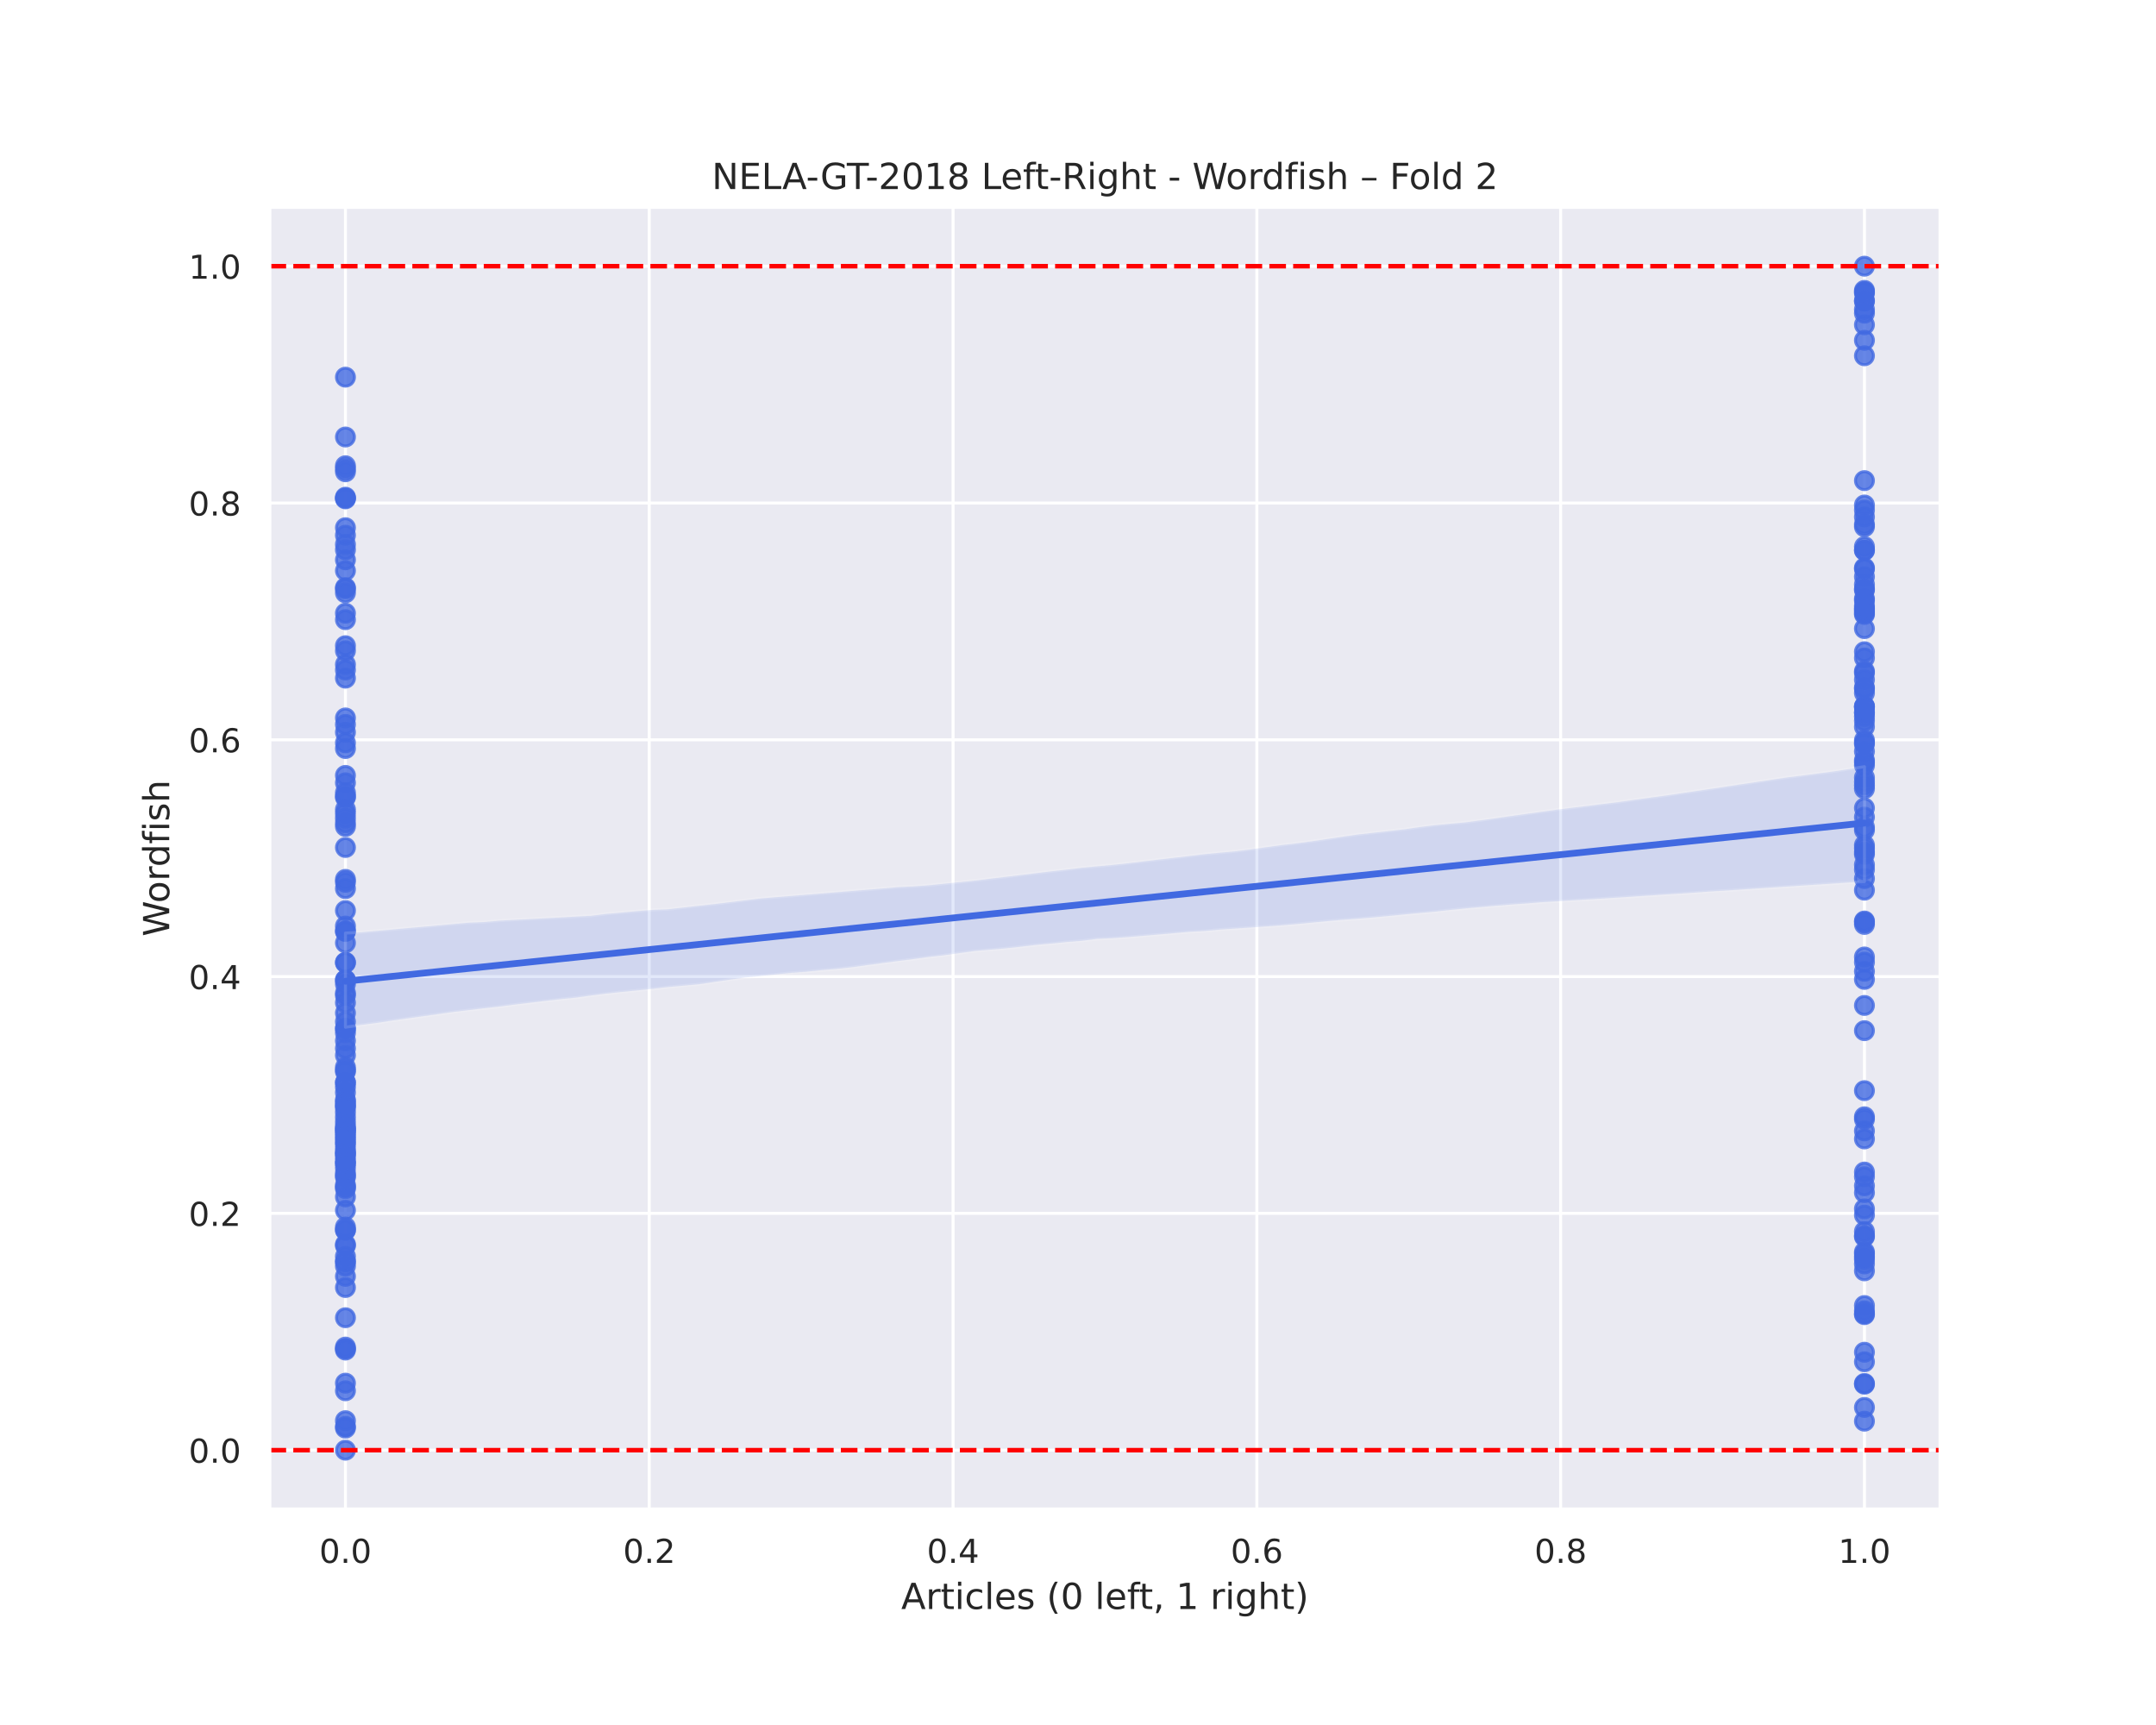 <?xml version="1.0" encoding="utf-8" standalone="no"?>
<!DOCTYPE svg PUBLIC "-//W3C//DTD SVG 1.1//EN"
  "http://www.w3.org/Graphics/SVG/1.1/DTD/svg11.dtd">
<!-- Created with matplotlib (https://matplotlib.org/) -->
<svg height="576pt" version="1.1" viewBox="0 0 720 576" width="720pt" xmlns="http://www.w3.org/2000/svg" xmlns:xlink="http://www.w3.org/1999/xlink">
 <defs>
  <style type="text/css">
*{stroke-linecap:butt;stroke-linejoin:round;}
  </style>
 </defs>
 <g id="figure_1">
  <g id="patch_1">
   <path d="M 0 576 
L 720 576 
L 720 0 
L 0 0 
z
" style="fill:#ffffff;"/>
  </g>
  <g id="axes_1">
   <g id="patch_2">
    <path d="M 90 504 
L 648 504 
L 648 69.12 
L 90 69.12 
z
" style="fill:#eaeaf2;"/>
   </g>
   <g id="matplotlib.axis_1">
    <g id="xtick_1">
     <g id="line2d_1">
      <path clip-path="url(#pa6082e75b6)" d="M 115.364 504 
L 115.364 69.12 
" style="fill:none;stroke:#ffffff;stroke-linecap:round;"/>
     </g>
     <g id="text_1">
      <!-- 0.0 -->
      <defs>
       <path d="M 31.781 66.406 
Q 24.172 66.406 20.328 58.906 
Q 16.5 51.422 16.5 36.375 
Q 16.5 21.391 20.328 13.891 
Q 24.172 6.391 31.781 6.391 
Q 39.453 6.391 43.281 13.891 
Q 47.125 21.391 47.125 36.375 
Q 47.125 51.422 43.281 58.906 
Q 39.453 66.406 31.781 66.406 
z
M 31.781 74.219 
Q 44.047 74.219 50.516 64.516 
Q 56.984 54.828 56.984 36.375 
Q 56.984 17.969 50.516 8.266 
Q 44.047 -1.422 31.781 -1.422 
Q 19.531 -1.422 13.062 8.266 
Q 6.594 17.969 6.594 36.375 
Q 6.594 54.828 13.062 64.516 
Q 19.531 74.219 31.781 74.219 
z
" id="DejaVuSans-48"/>
       <path d="M 10.688 12.406 
L 21 12.406 
L 21 0 
L 10.688 0 
z
" id="DejaVuSans-46"/>
      </defs>
      <g style="fill:#262626;" transform="translate(106.617 521.858)scale(0.11 -0.11)">
       <use xlink:href="#DejaVuSans-48"/>
       <use x="63.623" xlink:href="#DejaVuSans-46"/>
       <use x="95.41" xlink:href="#DejaVuSans-48"/>
      </g>
     </g>
    </g>
    <g id="xtick_2">
     <g id="line2d_2">
      <path clip-path="url(#pa6082e75b6)" d="M 216.818 504 
L 216.818 69.12 
" style="fill:none;stroke:#ffffff;stroke-linecap:round;"/>
     </g>
     <g id="text_2">
      <!-- 0.2 -->
      <defs>
       <path d="M 19.188 8.297 
L 53.609 8.297 
L 53.609 0 
L 7.328 0 
L 7.328 8.297 
Q 12.938 14.109 22.625 23.891 
Q 32.328 33.688 34.812 36.531 
Q 39.547 41.844 41.422 45.531 
Q 43.312 49.219 43.312 52.781 
Q 43.312 58.594 39.234 62.25 
Q 35.156 65.922 28.609 65.922 
Q 23.969 65.922 18.812 64.312 
Q 13.672 62.703 7.812 59.422 
L 7.812 69.391 
Q 13.766 71.781 18.938 73 
Q 24.125 74.219 28.422 74.219 
Q 39.75 74.219 46.484 68.547 
Q 53.219 62.891 53.219 53.422 
Q 53.219 48.922 51.531 44.891 
Q 49.859 40.875 45.406 35.406 
Q 44.188 33.984 37.641 27.219 
Q 31.109 20.453 19.188 8.297 
z
" id="DejaVuSans-50"/>
      </defs>
      <g style="fill:#262626;" transform="translate(208.071 521.858)scale(0.11 -0.11)">
       <use xlink:href="#DejaVuSans-48"/>
       <use x="63.623" xlink:href="#DejaVuSans-46"/>
       <use x="95.41" xlink:href="#DejaVuSans-50"/>
      </g>
     </g>
    </g>
    <g id="xtick_3">
     <g id="line2d_3">
      <path clip-path="url(#pa6082e75b6)" d="M 318.273 504 
L 318.273 69.12 
" style="fill:none;stroke:#ffffff;stroke-linecap:round;"/>
     </g>
     <g id="text_3">
      <!-- 0.4 -->
      <defs>
       <path d="M 37.797 64.312 
L 12.891 25.391 
L 37.797 25.391 
z
M 35.203 72.906 
L 47.609 72.906 
L 47.609 25.391 
L 58.016 25.391 
L 58.016 17.188 
L 47.609 17.188 
L 47.609 0 
L 37.797 0 
L 37.797 17.188 
L 4.891 17.188 
L 4.891 26.703 
z
" id="DejaVuSans-52"/>
      </defs>
      <g style="fill:#262626;" transform="translate(309.526 521.858)scale(0.11 -0.11)">
       <use xlink:href="#DejaVuSans-48"/>
       <use x="63.623" xlink:href="#DejaVuSans-46"/>
       <use x="95.41" xlink:href="#DejaVuSans-52"/>
      </g>
     </g>
    </g>
    <g id="xtick_4">
     <g id="line2d_4">
      <path clip-path="url(#pa6082e75b6)" d="M 419.727 504 
L 419.727 69.12 
" style="fill:none;stroke:#ffffff;stroke-linecap:round;"/>
     </g>
     <g id="text_4">
      <!-- 0.6 -->
      <defs>
       <path d="M 33.016 40.375 
Q 26.375 40.375 22.484 35.828 
Q 18.609 31.297 18.609 23.391 
Q 18.609 15.531 22.484 10.953 
Q 26.375 6.391 33.016 6.391 
Q 39.656 6.391 43.531 10.953 
Q 47.406 15.531 47.406 23.391 
Q 47.406 31.297 43.531 35.828 
Q 39.656 40.375 33.016 40.375 
z
M 52.594 71.297 
L 52.594 62.312 
Q 48.875 64.062 45.094 64.984 
Q 41.312 65.922 37.594 65.922 
Q 27.828 65.922 22.672 59.328 
Q 17.531 52.734 16.797 39.406 
Q 19.672 43.656 24.016 45.922 
Q 28.375 48.188 33.594 48.188 
Q 44.578 48.188 50.953 41.516 
Q 57.328 34.859 57.328 23.391 
Q 57.328 12.156 50.688 5.359 
Q 44.047 -1.422 33.016 -1.422 
Q 20.359 -1.422 13.672 8.266 
Q 6.984 17.969 6.984 36.375 
Q 6.984 53.656 15.188 63.938 
Q 23.391 74.219 37.203 74.219 
Q 40.922 74.219 44.703 73.484 
Q 48.484 72.75 52.594 71.297 
z
" id="DejaVuSans-54"/>
      </defs>
      <g style="fill:#262626;" transform="translate(410.981 521.858)scale(0.11 -0.11)">
       <use xlink:href="#DejaVuSans-48"/>
       <use x="63.623" xlink:href="#DejaVuSans-46"/>
       <use x="95.41" xlink:href="#DejaVuSans-54"/>
      </g>
     </g>
    </g>
    <g id="xtick_5">
     <g id="line2d_5">
      <path clip-path="url(#pa6082e75b6)" d="M 521.182 504 
L 521.182 69.12 
" style="fill:none;stroke:#ffffff;stroke-linecap:round;"/>
     </g>
     <g id="text_5">
      <!-- 0.8 -->
      <defs>
       <path d="M 31.781 34.625 
Q 24.75 34.625 20.719 30.859 
Q 16.703 27.094 16.703 20.516 
Q 16.703 13.922 20.719 10.156 
Q 24.75 6.391 31.781 6.391 
Q 38.812 6.391 42.859 10.172 
Q 46.922 13.969 46.922 20.516 
Q 46.922 27.094 42.891 30.859 
Q 38.875 34.625 31.781 34.625 
z
M 21.922 38.812 
Q 15.578 40.375 12.031 44.719 
Q 8.5 49.078 8.5 55.328 
Q 8.5 64.062 14.719 69.141 
Q 20.953 74.219 31.781 74.219 
Q 42.672 74.219 48.875 69.141 
Q 55.078 64.062 55.078 55.328 
Q 55.078 49.078 51.531 44.719 
Q 48 40.375 41.703 38.812 
Q 48.828 37.156 52.797 32.312 
Q 56.781 27.484 56.781 20.516 
Q 56.781 9.906 50.312 4.234 
Q 43.844 -1.422 31.781 -1.422 
Q 19.734 -1.422 13.25 4.234 
Q 6.781 9.906 6.781 20.516 
Q 6.781 27.484 10.781 32.312 
Q 14.797 37.156 21.922 38.812 
z
M 18.312 54.391 
Q 18.312 48.734 21.844 45.562 
Q 25.391 42.391 31.781 42.391 
Q 38.141 42.391 41.719 45.562 
Q 45.312 48.734 45.312 54.391 
Q 45.312 60.062 41.719 63.234 
Q 38.141 66.406 31.781 66.406 
Q 25.391 66.406 21.844 63.234 
Q 18.312 60.062 18.312 54.391 
z
" id="DejaVuSans-56"/>
      </defs>
      <g style="fill:#262626;" transform="translate(512.435 521.858)scale(0.11 -0.11)">
       <use xlink:href="#DejaVuSans-48"/>
       <use x="63.623" xlink:href="#DejaVuSans-46"/>
       <use x="95.41" xlink:href="#DejaVuSans-56"/>
      </g>
     </g>
    </g>
    <g id="xtick_6">
     <g id="line2d_6">
      <path clip-path="url(#pa6082e75b6)" d="M 622.636 504 
L 622.636 69.12 
" style="fill:none;stroke:#ffffff;stroke-linecap:round;"/>
     </g>
     <g id="text_6">
      <!-- 1.0 -->
      <defs>
       <path d="M 12.406 8.297 
L 28.516 8.297 
L 28.516 63.922 
L 10.984 60.406 
L 10.984 69.391 
L 28.422 72.906 
L 38.281 72.906 
L 38.281 8.297 
L 54.391 8.297 
L 54.391 0 
L 12.406 0 
z
" id="DejaVuSans-49"/>
      </defs>
      <g style="fill:#262626;" transform="translate(613.89 521.858)scale(0.11 -0.11)">
       <use xlink:href="#DejaVuSans-49"/>
       <use x="63.623" xlink:href="#DejaVuSans-46"/>
       <use x="95.41" xlink:href="#DejaVuSans-48"/>
      </g>
     </g>
    </g>
    <g id="text_7">
     <!-- Articles (0 left, 1 right) -->
     <defs>
      <path d="M 34.188 63.188 
L 20.797 26.906 
L 47.609 26.906 
z
M 28.609 72.906 
L 39.797 72.906 
L 67.578 0 
L 57.328 0 
L 50.688 18.703 
L 17.828 18.703 
L 11.188 0 
L 0.781 0 
z
" id="DejaVuSans-65"/>
      <path d="M 41.109 46.297 
Q 39.594 47.172 37.812 47.578 
Q 36.031 48 33.891 48 
Q 26.266 48 22.188 43.047 
Q 18.109 38.094 18.109 28.812 
L 18.109 0 
L 9.078 0 
L 9.078 54.688 
L 18.109 54.688 
L 18.109 46.188 
Q 20.953 51.172 25.484 53.578 
Q 30.031 56 36.531 56 
Q 37.453 56 38.578 55.875 
Q 39.703 55.766 41.062 55.516 
z
" id="DejaVuSans-114"/>
      <path d="M 18.312 70.219 
L 18.312 54.688 
L 36.812 54.688 
L 36.812 47.703 
L 18.312 47.703 
L 18.312 18.016 
Q 18.312 11.328 20.141 9.422 
Q 21.969 7.516 27.594 7.516 
L 36.812 7.516 
L 36.812 0 
L 27.594 0 
Q 17.188 0 13.234 3.875 
Q 9.281 7.766 9.281 18.016 
L 9.281 47.703 
L 2.688 47.703 
L 2.688 54.688 
L 9.281 54.688 
L 9.281 70.219 
z
" id="DejaVuSans-116"/>
      <path d="M 9.422 54.688 
L 18.406 54.688 
L 18.406 0 
L 9.422 0 
z
M 9.422 75.984 
L 18.406 75.984 
L 18.406 64.594 
L 9.422 64.594 
z
" id="DejaVuSans-105"/>
      <path d="M 48.781 52.594 
L 48.781 44.188 
Q 44.969 46.297 41.141 47.344 
Q 37.312 48.391 33.406 48.391 
Q 24.656 48.391 19.812 42.844 
Q 14.984 37.312 14.984 27.297 
Q 14.984 17.281 19.812 11.734 
Q 24.656 6.203 33.406 6.203 
Q 37.312 6.203 41.141 7.25 
Q 44.969 8.297 48.781 10.406 
L 48.781 2.094 
Q 45.016 0.344 40.984 -0.531 
Q 36.969 -1.422 32.422 -1.422 
Q 20.062 -1.422 12.781 6.344 
Q 5.516 14.109 5.516 27.297 
Q 5.516 40.672 12.859 48.328 
Q 20.219 56 33.016 56 
Q 37.156 56 41.109 55.141 
Q 45.062 54.297 48.781 52.594 
z
" id="DejaVuSans-99"/>
      <path d="M 9.422 75.984 
L 18.406 75.984 
L 18.406 0 
L 9.422 0 
z
" id="DejaVuSans-108"/>
      <path d="M 56.203 29.594 
L 56.203 25.203 
L 14.891 25.203 
Q 15.484 15.922 20.484 11.062 
Q 25.484 6.203 34.422 6.203 
Q 39.594 6.203 44.453 7.469 
Q 49.312 8.734 54.109 11.281 
L 54.109 2.781 
Q 49.266 0.734 44.188 -0.344 
Q 39.109 -1.422 33.891 -1.422 
Q 20.797 -1.422 13.156 6.188 
Q 5.516 13.812 5.516 26.812 
Q 5.516 40.234 12.766 48.109 
Q 20.016 56 32.328 56 
Q 43.359 56 49.781 48.891 
Q 56.203 41.797 56.203 29.594 
z
M 47.219 32.234 
Q 47.125 39.594 43.094 43.984 
Q 39.062 48.391 32.422 48.391 
Q 24.906 48.391 20.391 44.141 
Q 15.875 39.891 15.188 32.172 
z
" id="DejaVuSans-101"/>
      <path d="M 44.281 53.078 
L 44.281 44.578 
Q 40.484 46.531 36.375 47.5 
Q 32.281 48.484 27.875 48.484 
Q 21.188 48.484 17.844 46.438 
Q 14.5 44.391 14.5 40.281 
Q 14.5 37.156 16.891 35.375 
Q 19.281 33.594 26.516 31.984 
L 29.594 31.297 
Q 39.156 29.25 43.188 25.516 
Q 47.219 21.781 47.219 15.094 
Q 47.219 7.469 41.188 3.016 
Q 35.156 -1.422 24.609 -1.422 
Q 20.219 -1.422 15.453 -0.562 
Q 10.688 0.297 5.422 2 
L 5.422 11.281 
Q 10.406 8.688 15.234 7.391 
Q 20.062 6.109 24.812 6.109 
Q 31.156 6.109 34.562 8.281 
Q 37.984 10.453 37.984 14.406 
Q 37.984 18.062 35.516 20.016 
Q 33.062 21.969 24.703 23.781 
L 21.578 24.516 
Q 13.234 26.266 9.516 29.906 
Q 5.812 33.547 5.812 39.891 
Q 5.812 47.609 11.281 51.797 
Q 16.75 56 26.812 56 
Q 31.781 56 36.172 55.266 
Q 40.578 54.547 44.281 53.078 
z
" id="DejaVuSans-115"/>
      <path id="DejaVuSans-32"/>
      <path d="M 31 75.875 
Q 24.469 64.656 21.281 53.656 
Q 18.109 42.672 18.109 31.391 
Q 18.109 20.125 21.312 9.062 
Q 24.516 -2 31 -13.188 
L 23.188 -13.188 
Q 15.875 -1.703 12.234 9.375 
Q 8.594 20.453 8.594 31.391 
Q 8.594 42.281 12.203 53.312 
Q 15.828 64.359 23.188 75.875 
z
" id="DejaVuSans-40"/>
      <path d="M 37.109 75.984 
L 37.109 68.5 
L 28.516 68.5 
Q 23.688 68.5 21.797 66.547 
Q 19.922 64.594 19.922 59.516 
L 19.922 54.688 
L 34.719 54.688 
L 34.719 47.703 
L 19.922 47.703 
L 19.922 0 
L 10.891 0 
L 10.891 47.703 
L 2.297 47.703 
L 2.297 54.688 
L 10.891 54.688 
L 10.891 58.5 
Q 10.891 67.625 15.141 71.797 
Q 19.391 75.984 28.609 75.984 
z
" id="DejaVuSans-102"/>
      <path d="M 11.719 12.406 
L 22.016 12.406 
L 22.016 4 
L 14.016 -11.625 
L 7.719 -11.625 
L 11.719 4 
z
" id="DejaVuSans-44"/>
      <path d="M 45.406 27.984 
Q 45.406 37.75 41.375 43.109 
Q 37.359 48.484 30.078 48.484 
Q 22.859 48.484 18.828 43.109 
Q 14.797 37.75 14.797 27.984 
Q 14.797 18.266 18.828 12.891 
Q 22.859 7.516 30.078 7.516 
Q 37.359 7.516 41.375 12.891 
Q 45.406 18.266 45.406 27.984 
z
M 54.391 6.781 
Q 54.391 -7.172 48.188 -13.984 
Q 42 -20.797 29.203 -20.797 
Q 24.469 -20.797 20.266 -20.094 
Q 16.062 -19.391 12.109 -17.922 
L 12.109 -9.188 
Q 16.062 -11.328 19.922 -12.344 
Q 23.781 -13.375 27.781 -13.375 
Q 36.625 -13.375 41.016 -8.766 
Q 45.406 -4.156 45.406 5.172 
L 45.406 9.625 
Q 42.625 4.781 38.281 2.391 
Q 33.938 0 27.875 0 
Q 17.828 0 11.672 7.656 
Q 5.516 15.328 5.516 27.984 
Q 5.516 40.672 11.672 48.328 
Q 17.828 56 27.875 56 
Q 33.938 56 38.281 53.609 
Q 42.625 51.219 45.406 46.391 
L 45.406 54.688 
L 54.391 54.688 
z
" id="DejaVuSans-103"/>
      <path d="M 54.891 33.016 
L 54.891 0 
L 45.906 0 
L 45.906 32.719 
Q 45.906 40.484 42.875 44.328 
Q 39.844 48.188 33.797 48.188 
Q 26.516 48.188 22.312 43.547 
Q 18.109 38.922 18.109 30.906 
L 18.109 0 
L 9.078 0 
L 9.078 75.984 
L 18.109 75.984 
L 18.109 46.188 
Q 21.344 51.125 25.703 53.562 
Q 30.078 56 35.797 56 
Q 45.219 56 50.047 50.172 
Q 54.891 44.344 54.891 33.016 
z
" id="DejaVuSans-104"/>
      <path d="M 8.016 75.875 
L 15.828 75.875 
Q 23.141 64.359 26.781 53.312 
Q 30.422 42.281 30.422 31.391 
Q 30.422 20.453 26.781 9.375 
Q 23.141 -1.703 15.828 -13.188 
L 8.016 -13.188 
Q 14.5 -2 17.703 9.062 
Q 20.906 20.125 20.906 31.391 
Q 20.906 42.672 17.703 53.656 
Q 14.5 64.656 8.016 75.875 
z
" id="DejaVuSans-41"/>
     </defs>
     <g style="fill:#262626;" transform="translate(300.96 537.264)scale(0.12 -0.12)">
      <use xlink:href="#DejaVuSans-65"/>
      <use x="68.408" xlink:href="#DejaVuSans-114"/>
      <use x="109.521" xlink:href="#DejaVuSans-116"/>
      <use x="148.73" xlink:href="#DejaVuSans-105"/>
      <use x="176.514" xlink:href="#DejaVuSans-99"/>
      <use x="231.494" xlink:href="#DejaVuSans-108"/>
      <use x="259.277" xlink:href="#DejaVuSans-101"/>
      <use x="320.801" xlink:href="#DejaVuSans-115"/>
      <use x="372.9" xlink:href="#DejaVuSans-32"/>
      <use x="404.688" xlink:href="#DejaVuSans-40"/>
      <use x="443.701" xlink:href="#DejaVuSans-48"/>
      <use x="507.324" xlink:href="#DejaVuSans-32"/>
      <use x="539.111" xlink:href="#DejaVuSans-108"/>
      <use x="566.895" xlink:href="#DejaVuSans-101"/>
      <use x="628.418" xlink:href="#DejaVuSans-102"/>
      <use x="661.873" xlink:href="#DejaVuSans-116"/>
      <use x="701.082" xlink:href="#DejaVuSans-44"/>
      <use x="732.869" xlink:href="#DejaVuSans-32"/>
      <use x="764.656" xlink:href="#DejaVuSans-49"/>
      <use x="828.279" xlink:href="#DejaVuSans-32"/>
      <use x="860.066" xlink:href="#DejaVuSans-114"/>
      <use x="901.18" xlink:href="#DejaVuSans-105"/>
      <use x="928.963" xlink:href="#DejaVuSans-103"/>
      <use x="992.439" xlink:href="#DejaVuSans-104"/>
      <use x="1055.818" xlink:href="#DejaVuSans-116"/>
      <use x="1095.027" xlink:href="#DejaVuSans-41"/>
     </g>
    </g>
   </g>
   <g id="matplotlib.axis_2">
    <g id="ytick_1">
     <g id="line2d_7">
      <path clip-path="url(#pa6082e75b6)" d="M 90 484.233 
L 648 484.233 
" style="fill:none;stroke:#ffffff;stroke-linecap:round;"/>
     </g>
     <g id="text_8">
      <!-- 0.0 -->
      <g style="fill:#262626;" transform="translate(63.007 488.412)scale(0.11 -0.11)">
       <use xlink:href="#DejaVuSans-48"/>
       <use x="63.623" xlink:href="#DejaVuSans-46"/>
       <use x="95.41" xlink:href="#DejaVuSans-48"/>
      </g>
     </g>
    </g>
    <g id="ytick_2">
     <g id="line2d_8">
      <path clip-path="url(#pa6082e75b6)" d="M 90 405.164 
L 648 405.164 
" style="fill:none;stroke:#ffffff;stroke-linecap:round;"/>
     </g>
     <g id="text_9">
      <!-- 0.2 -->
      <g style="fill:#262626;" transform="translate(63.007 409.343)scale(0.11 -0.11)">
       <use xlink:href="#DejaVuSans-48"/>
       <use x="63.623" xlink:href="#DejaVuSans-46"/>
       <use x="95.41" xlink:href="#DejaVuSans-50"/>
      </g>
     </g>
    </g>
    <g id="ytick_3">
     <g id="line2d_9">
      <path clip-path="url(#pa6082e75b6)" d="M 90 326.095 
L 648 326.095 
" style="fill:none;stroke:#ffffff;stroke-linecap:round;"/>
     </g>
     <g id="text_10">
      <!-- 0.4 -->
      <g style="fill:#262626;" transform="translate(63.007 330.274)scale(0.11 -0.11)">
       <use xlink:href="#DejaVuSans-48"/>
       <use x="63.623" xlink:href="#DejaVuSans-46"/>
       <use x="95.41" xlink:href="#DejaVuSans-52"/>
      </g>
     </g>
    </g>
    <g id="ytick_4">
     <g id="line2d_10">
      <path clip-path="url(#pa6082e75b6)" d="M 90 247.025 
L 648 247.025 
" style="fill:none;stroke:#ffffff;stroke-linecap:round;"/>
     </g>
     <g id="text_11">
      <!-- 0.6 -->
      <g style="fill:#262626;" transform="translate(63.007 251.205)scale(0.11 -0.11)">
       <use xlink:href="#DejaVuSans-48"/>
       <use x="63.623" xlink:href="#DejaVuSans-46"/>
       <use x="95.41" xlink:href="#DejaVuSans-54"/>
      </g>
     </g>
    </g>
    <g id="ytick_5">
     <g id="line2d_11">
      <path clip-path="url(#pa6082e75b6)" d="M 90 167.956 
L 648 167.956 
" style="fill:none;stroke:#ffffff;stroke-linecap:round;"/>
     </g>
     <g id="text_12">
      <!-- 0.8 -->
      <g style="fill:#262626;" transform="translate(63.007 172.136)scale(0.11 -0.11)">
       <use xlink:href="#DejaVuSans-48"/>
       <use x="63.623" xlink:href="#DejaVuSans-46"/>
       <use x="95.41" xlink:href="#DejaVuSans-56"/>
      </g>
     </g>
    </g>
    <g id="ytick_6">
     <g id="line2d_12">
      <path clip-path="url(#pa6082e75b6)" d="M 90 88.887 
L 648 88.887 
" style="fill:none;stroke:#ffffff;stroke-linecap:round;"/>
     </g>
     <g id="text_13">
      <!-- 1.0 -->
      <g style="fill:#262626;" transform="translate(63.007 93.066)scale(0.11 -0.11)">
       <use xlink:href="#DejaVuSans-49"/>
       <use x="63.623" xlink:href="#DejaVuSans-46"/>
       <use x="95.41" xlink:href="#DejaVuSans-48"/>
      </g>
     </g>
    </g>
    <g id="text_14">
     <!-- Wordfish -->
     <defs>
      <path d="M 3.328 72.906 
L 13.281 72.906 
L 28.609 11.281 
L 43.891 72.906 
L 54.984 72.906 
L 70.312 11.281 
L 85.594 72.906 
L 95.609 72.906 
L 77.297 0 
L 64.891 0 
L 49.516 63.281 
L 33.984 0 
L 21.578 0 
z
" id="DejaVuSans-87"/>
      <path d="M 30.609 48.391 
Q 23.391 48.391 19.188 42.75 
Q 14.984 37.109 14.984 27.297 
Q 14.984 17.484 19.156 11.844 
Q 23.344 6.203 30.609 6.203 
Q 37.797 6.203 41.984 11.859 
Q 46.188 17.531 46.188 27.297 
Q 46.188 37.016 41.984 42.703 
Q 37.797 48.391 30.609 48.391 
z
M 30.609 56 
Q 42.328 56 49.016 48.375 
Q 55.719 40.766 55.719 27.297 
Q 55.719 13.875 49.016 6.219 
Q 42.328 -1.422 30.609 -1.422 
Q 18.844 -1.422 12.172 6.219 
Q 5.516 13.875 5.516 27.297 
Q 5.516 40.766 12.172 48.375 
Q 18.844 56 30.609 56 
z
" id="DejaVuSans-111"/>
      <path d="M 45.406 46.391 
L 45.406 75.984 
L 54.391 75.984 
L 54.391 0 
L 45.406 0 
L 45.406 8.203 
Q 42.578 3.328 38.25 0.953 
Q 33.938 -1.422 27.875 -1.422 
Q 17.969 -1.422 11.734 6.484 
Q 5.516 14.406 5.516 27.297 
Q 5.516 40.188 11.734 48.094 
Q 17.969 56 27.875 56 
Q 33.938 56 38.25 53.625 
Q 42.578 51.266 45.406 46.391 
z
M 14.797 27.297 
Q 14.797 17.391 18.875 11.75 
Q 22.953 6.109 30.078 6.109 
Q 37.203 6.109 41.297 11.75 
Q 45.406 17.391 45.406 27.297 
Q 45.406 37.203 41.297 42.844 
Q 37.203 48.484 30.078 48.484 
Q 22.953 48.484 18.875 42.844 
Q 14.797 37.203 14.797 27.297 
z
" id="DejaVuSans-100"/>
     </defs>
     <g style="fill:#262626;" transform="translate(56.511 312.689)rotate(-90)scale(0.12 -0.12)">
      <use xlink:href="#DejaVuSans-87"/>
      <use x="93.002" xlink:href="#DejaVuSans-111"/>
      <use x="154.184" xlink:href="#DejaVuSans-114"/>
      <use x="193.547" xlink:href="#DejaVuSans-100"/>
      <use x="257.023" xlink:href="#DejaVuSans-102"/>
      <use x="292.229" xlink:href="#DejaVuSans-105"/>
      <use x="320.012" xlink:href="#DejaVuSans-115"/>
      <use x="372.111" xlink:href="#DejaVuSans-104"/>
     </g>
    </g>
   </g>
   <g id="PathCollection_1">
    <defs>
     <path d="M 0 3 
C 0.796 3 1.559 2.684 2.121 2.121 
C 2.684 1.559 3 0.796 3 0 
C 3 -0.796 2.684 -1.559 2.121 -2.121 
C 1.559 -2.684 0.796 -3 0 -3 
C -0.796 -3 -1.559 -2.684 -2.121 -2.121 
C -2.684 -1.559 -3 -0.796 -3 0 
C -3 0.796 -2.684 1.559 -2.121 2.121 
C -1.559 2.684 -0.796 3 0 3 
z
" id="mda3745e93f" style="stroke:#4169e1;stroke-opacity:0.8;"/>
    </defs>
    <g clip-path="url(#pa6082e75b6)">
     <use style="fill:#4169e1;fill-opacity:0.8;stroke:#4169e1;stroke-opacity:0.8;" x="622.636" xlink:href="#mda3745e93f" y="175.077"/>
     <use style="fill:#4169e1;fill-opacity:0.8;stroke:#4169e1;stroke-opacity:0.8;" x="622.636" xlink:href="#mda3745e93f" y="422.041"/>
     <use style="fill:#4169e1;fill-opacity:0.8;stroke:#4169e1;stroke-opacity:0.8;" x="622.636" xlink:href="#mda3745e93f" y="420.487"/>
     <use style="fill:#4169e1;fill-opacity:0.8;stroke:#4169e1;stroke-opacity:0.8;" x="622.636" xlink:href="#mda3745e93f" y="88.887"/>
     <use style="fill:#4169e1;fill-opacity:0.8;stroke:#4169e1;stroke-opacity:0.8;" x="115.364" xlink:href="#mda3745e93f" y="382.086"/>
     <use style="fill:#4169e1;fill-opacity:0.8;stroke:#4169e1;stroke-opacity:0.8;" x="622.636" xlink:href="#mda3745e93f" y="195.152"/>
     <use style="fill:#4169e1;fill-opacity:0.8;stroke:#4169e1;stroke-opacity:0.8;" x="115.364" xlink:href="#mda3745e93f" y="311.041"/>
     <use style="fill:#4169e1;fill-opacity:0.8;stroke:#4169e1;stroke-opacity:0.8;" x="622.636" xlink:href="#mda3745e93f" y="209.913"/>
     <use style="fill:#4169e1;fill-opacity:0.8;stroke:#4169e1;stroke-opacity:0.8;" x="115.364" xlink:href="#mda3745e93f" y="376.692"/>
     <use style="fill:#4169e1;fill-opacity:0.8;stroke:#4169e1;stroke-opacity:0.8;" x="115.364" xlink:href="#mda3745e93f" y="293.637"/>
     <use style="fill:#4169e1;fill-opacity:0.8;stroke:#4169e1;stroke-opacity:0.8;" x="115.364" xlink:href="#mda3745e93f" y="310.857"/>
     <use style="fill:#4169e1;fill-opacity:0.8;stroke:#4169e1;stroke-opacity:0.8;" x="622.636" xlink:href="#mda3745e93f" y="104.582"/>
     <use style="fill:#4169e1;fill-opacity:0.8;stroke:#4169e1;stroke-opacity:0.8;" x="115.364" xlink:href="#mda3745e93f" y="383.512"/>
     <use style="fill:#4169e1;fill-opacity:0.8;stroke:#4169e1;stroke-opacity:0.8;" x="115.364" xlink:href="#mda3745e93f" y="282.994"/>
     <use style="fill:#4169e1;fill-opacity:0.8;stroke:#4169e1;stroke-opacity:0.8;" x="622.636" xlink:href="#mda3745e93f" y="204.737"/>
     <use style="fill:#4169e1;fill-opacity:0.8;stroke:#4169e1;stroke-opacity:0.8;" x="115.364" xlink:href="#mda3745e93f" y="181.772"/>
     <use style="fill:#4169e1;fill-opacity:0.8;stroke:#4169e1;stroke-opacity:0.8;" x="115.364" xlink:href="#mda3745e93f" y="377.485"/>
     <use style="fill:#4169e1;fill-opacity:0.8;stroke:#4169e1;stroke-opacity:0.8;" x="622.636" xlink:href="#mda3745e93f" y="435.936"/>
     <use style="fill:#4169e1;fill-opacity:0.8;stroke:#4169e1;stroke-opacity:0.8;" x="115.364" xlink:href="#mda3745e93f" y="410.725"/>
     <use style="fill:#4169e1;fill-opacity:0.8;stroke:#4169e1;stroke-opacity:0.8;" x="622.636" xlink:href="#mda3745e93f" y="412.951"/>
     <use style="fill:#4169e1;fill-opacity:0.8;stroke:#4169e1;stroke-opacity:0.8;" x="115.364" xlink:href="#mda3745e93f" y="221.862"/>
     <use style="fill:#4169e1;fill-opacity:0.8;stroke:#4169e1;stroke-opacity:0.8;" x="622.636" xlink:href="#mda3745e93f" y="469.962"/>
     <use style="fill:#4169e1;fill-opacity:0.8;stroke:#4169e1;stroke-opacity:0.8;" x="622.636" xlink:href="#mda3745e93f" y="438.972"/>
     <use style="fill:#4169e1;fill-opacity:0.8;stroke:#4169e1;stroke-opacity:0.8;" x="622.636" xlink:href="#mda3745e93f" y="403.659"/>
     <use style="fill:#4169e1;fill-opacity:0.8;stroke:#4169e1;stroke-opacity:0.8;" x="115.364" xlink:href="#mda3745e93f" y="190.56"/>
     <use style="fill:#4169e1;fill-opacity:0.8;stroke:#4169e1;stroke-opacity:0.8;" x="622.636" xlink:href="#mda3745e93f" y="277.182"/>
     <use style="fill:#4169e1;fill-opacity:0.8;stroke:#4169e1;stroke-opacity:0.8;" x="115.364" xlink:href="#mda3745e93f" y="374.655"/>
     <use style="fill:#4169e1;fill-opacity:0.8;stroke:#4169e1;stroke-opacity:0.8;" x="622.636" xlink:href="#mda3745e93f" y="474.546"/>
     <use style="fill:#4169e1;fill-opacity:0.8;stroke:#4169e1;stroke-opacity:0.8;" x="622.636" xlink:href="#mda3745e93f" y="319.544"/>
     <use style="fill:#4169e1;fill-opacity:0.8;stroke:#4169e1;stroke-opacity:0.8;" x="622.636" xlink:href="#mda3745e93f" y="297.238"/>
     <use style="fill:#4169e1;fill-opacity:0.8;stroke:#4169e1;stroke-opacity:0.8;" x="622.636" xlink:href="#mda3745e93f" y="100.56"/>
     <use style="fill:#4169e1;fill-opacity:0.8;stroke:#4169e1;stroke-opacity:0.8;" x="622.636" xlink:href="#mda3745e93f" y="224.129"/>
     <use style="fill:#4169e1;fill-opacity:0.8;stroke:#4169e1;stroke-opacity:0.8;" x="622.636" xlink:href="#mda3745e93f" y="276.183"/>
     <use style="fill:#4169e1;fill-opacity:0.8;stroke:#4169e1;stroke-opacity:0.8;" x="622.636" xlink:href="#mda3745e93f" y="405.73"/>
     <use style="fill:#4169e1;fill-opacity:0.8;stroke:#4169e1;stroke-opacity:0.8;" x="115.364" xlink:href="#mda3745e93f" y="357.309"/>
     <use style="fill:#4169e1;fill-opacity:0.8;stroke:#4169e1;stroke-opacity:0.8;" x="115.364" xlink:href="#mda3745e93f" y="381.466"/>
     <use style="fill:#4169e1;fill-opacity:0.8;stroke:#4169e1;stroke-opacity:0.8;" x="622.636" xlink:href="#mda3745e93f" y="240.711"/>
     <use style="fill:#4169e1;fill-opacity:0.8;stroke:#4169e1;stroke-opacity:0.8;" x="622.636" xlink:href="#mda3745e93f" y="197.025"/>
     <use style="fill:#4169e1;fill-opacity:0.8;stroke:#4169e1;stroke-opacity:0.8;" x="622.636" xlink:href="#mda3745e93f" y="327.034"/>
     <use style="fill:#4169e1;fill-opacity:0.8;stroke:#4169e1;stroke-opacity:0.8;" x="622.636" xlink:href="#mda3745e93f" y="247.971"/>
     <use style="fill:#4169e1;fill-opacity:0.8;stroke:#4169e1;stroke-opacity:0.8;" x="622.636" xlink:href="#mda3745e93f" y="259.643"/>
     <use style="fill:#4169e1;fill-opacity:0.8;stroke:#4169e1;stroke-opacity:0.8;" x="622.636" xlink:href="#mda3745e93f" y="224.661"/>
     <use style="fill:#4169e1;fill-opacity:0.8;stroke:#4169e1;stroke-opacity:0.8;" x="115.364" xlink:href="#mda3745e93f" y="258.924"/>
     <use style="fill:#4169e1;fill-opacity:0.8;stroke:#4169e1;stroke-opacity:0.8;" x="622.636" xlink:href="#mda3745e93f" y="118.791"/>
     <use style="fill:#4169e1;fill-opacity:0.8;stroke:#4169e1;stroke-opacity:0.8;" x="622.636" xlink:href="#mda3745e93f" y="253.838"/>
     <use style="fill:#4169e1;fill-opacity:0.8;stroke:#4169e1;stroke-opacity:0.8;" x="622.636" xlink:href="#mda3745e93f" y="344.153"/>
     <use style="fill:#4169e1;fill-opacity:0.8;stroke:#4169e1;stroke-opacity:0.8;" x="115.364" xlink:href="#mda3745e93f" y="361.47"/>
     <use style="fill:#4169e1;fill-opacity:0.8;stroke:#4169e1;stroke-opacity:0.8;" x="115.364" xlink:href="#mda3745e93f" y="196.599"/>
     <use style="fill:#4169e1;fill-opacity:0.8;stroke:#4169e1;stroke-opacity:0.8;" x="622.636" xlink:href="#mda3745e93f" y="418.689"/>
     <use style="fill:#4169e1;fill-opacity:0.8;stroke:#4169e1;stroke-opacity:0.8;" x="622.636" xlink:href="#mda3745e93f" y="282.211"/>
     <use style="fill:#4169e1;fill-opacity:0.8;stroke:#4169e1;stroke-opacity:0.8;" x="115.364" xlink:href="#mda3745e93f" y="226.441"/>
     <use style="fill:#4169e1;fill-opacity:0.8;stroke:#4169e1;stroke-opacity:0.8;" x="622.636" xlink:href="#mda3745e93f" y="231.407"/>
     <use style="fill:#4169e1;fill-opacity:0.8;stroke:#4169e1;stroke-opacity:0.8;" x="115.364" xlink:href="#mda3745e93f" y="352.382"/>
     <use style="fill:#4169e1;fill-opacity:0.8;stroke:#4169e1;stroke-opacity:0.8;" x="115.364" xlink:href="#mda3745e93f" y="476.307"/>
     <use style="fill:#4169e1;fill-opacity:0.8;stroke:#4169e1;stroke-opacity:0.8;" x="115.364" xlink:href="#mda3745e93f" y="343.495"/>
     <use style="fill:#4169e1;fill-opacity:0.8;stroke:#4169e1;stroke-opacity:0.8;" x="115.364" xlink:href="#mda3745e93f" y="421.243"/>
     <use style="fill:#4169e1;fill-opacity:0.8;stroke:#4169e1;stroke-opacity:0.8;" x="115.364" xlink:href="#mda3745e93f" y="396.356"/>
     <use style="fill:#4169e1;fill-opacity:0.8;stroke:#4169e1;stroke-opacity:0.8;" x="115.364" xlink:href="#mda3745e93f" y="265.875"/>
     <use style="fill:#4169e1;fill-opacity:0.8;stroke:#4169e1;stroke-opacity:0.8;" x="622.636" xlink:href="#mda3745e93f" y="391.366"/>
     <use style="fill:#4169e1;fill-opacity:0.8;stroke:#4169e1;stroke-opacity:0.8;" x="115.364" xlink:href="#mda3745e93f" y="166.323"/>
     <use style="fill:#4169e1;fill-opacity:0.8;stroke:#4169e1;stroke-opacity:0.8;" x="115.364" xlink:href="#mda3745e93f" y="273.199"/>
     <use style="fill:#4169e1;fill-opacity:0.8;stroke:#4169e1;stroke-opacity:0.8;" x="622.636" xlink:href="#mda3745e93f" y="199.904"/>
     <use style="fill:#4169e1;fill-opacity:0.8;stroke:#4169e1;stroke-opacity:0.8;" x="622.636" xlink:href="#mda3745e93f" y="236.136"/>
     <use style="fill:#4169e1;fill-opacity:0.8;stroke:#4169e1;stroke-opacity:0.8;" x="115.364" xlink:href="#mda3745e93f" y="378.876"/>
     <use style="fill:#4169e1;fill-opacity:0.8;stroke:#4169e1;stroke-opacity:0.8;" x="115.364" xlink:href="#mda3745e93f" y="367.841"/>
     <use style="fill:#4169e1;fill-opacity:0.8;stroke:#4169e1;stroke-opacity:0.8;" x="115.364" xlink:href="#mda3745e93f" y="393.036"/>
     <use style="fill:#4169e1;fill-opacity:0.8;stroke:#4169e1;stroke-opacity:0.8;" x="115.364" xlink:href="#mda3745e93f" y="464.393"/>
     <use style="fill:#4169e1;fill-opacity:0.8;stroke:#4169e1;stroke-opacity:0.8;" x="622.636" xlink:href="#mda3745e93f" y="372.907"/>
     <use style="fill:#4169e1;fill-opacity:0.8;stroke:#4169e1;stroke-opacity:0.8;" x="115.364" xlink:href="#mda3745e93f" y="384.643"/>
     <use style="fill:#4169e1;fill-opacity:0.8;stroke:#4169e1;stroke-opacity:0.8;" x="115.364" xlink:href="#mda3745e93f" y="248.034"/>
     <use style="fill:#4169e1;fill-opacity:0.8;stroke:#4169e1;stroke-opacity:0.8;" x="115.364" xlink:href="#mda3745e93f" y="449.809"/>
     <use style="fill:#4169e1;fill-opacity:0.8;stroke:#4169e1;stroke-opacity:0.8;" x="622.636" xlink:href="#mda3745e93f" y="96.963"/>
     <use style="fill:#4169e1;fill-opacity:0.8;stroke:#4169e1;stroke-opacity:0.8;" x="115.364" xlink:href="#mda3745e93f" y="196.215"/>
     <use style="fill:#4169e1;fill-opacity:0.8;stroke:#4169e1;stroke-opacity:0.8;" x="622.636" xlink:href="#mda3745e93f" y="290.369"/>
     <use style="fill:#4169e1;fill-opacity:0.8;stroke:#4169e1;stroke-opacity:0.8;" x="115.364" xlink:href="#mda3745e93f" y="266.253"/>
     <use style="fill:#4169e1;fill-opacity:0.8;stroke:#4169e1;stroke-opacity:0.8;" x="622.636" xlink:href="#mda3745e93f" y="229.981"/>
     <use style="fill:#4169e1;fill-opacity:0.8;stroke:#4169e1;stroke-opacity:0.8;" x="115.364" xlink:href="#mda3745e93f" y="364.818"/>
     <use style="fill:#4169e1;fill-opacity:0.8;stroke:#4169e1;stroke-opacity:0.8;" x="115.364" xlink:href="#mda3745e93f" y="343.368"/>
     <use style="fill:#4169e1;fill-opacity:0.8;stroke:#4169e1;stroke-opacity:0.8;" x="115.364" xlink:href="#mda3745e93f" y="314.839"/>
     <use style="fill:#4169e1;fill-opacity:0.8;stroke:#4169e1;stroke-opacity:0.8;" x="115.364" xlink:href="#mda3745e93f" y="166.57"/>
     <use style="fill:#4169e1;fill-opacity:0.8;stroke:#4169e1;stroke-opacity:0.8;" x="115.364" xlink:href="#mda3745e93f" y="271.622"/>
     <use style="fill:#4169e1;fill-opacity:0.8;stroke:#4169e1;stroke-opacity:0.8;" x="115.364" xlink:href="#mda3745e93f" y="376.063"/>
     <use style="fill:#4169e1;fill-opacity:0.8;stroke:#4169e1;stroke-opacity:0.8;" x="622.636" xlink:href="#mda3745e93f" y="364.186"/>
     <use style="fill:#4169e1;fill-opacity:0.8;stroke:#4169e1;stroke-opacity:0.8;" x="115.364" xlink:href="#mda3745e93f" y="294.606"/>
     <use style="fill:#4169e1;fill-opacity:0.8;stroke:#4169e1;stroke-opacity:0.8;" x="115.364" xlink:href="#mda3745e93f" y="392.562"/>
     <use style="fill:#4169e1;fill-opacity:0.8;stroke:#4169e1;stroke-opacity:0.8;" x="115.364" xlink:href="#mda3745e93f" y="387.654"/>
     <use style="fill:#4169e1;fill-opacity:0.8;stroke:#4169e1;stroke-opacity:0.8;" x="622.636" xlink:href="#mda3745e93f" y="183.784"/>
     <use style="fill:#4169e1;fill-opacity:0.8;stroke:#4169e1;stroke-opacity:0.8;" x="622.636" xlink:href="#mda3745e93f" y="168.625"/>
     <use style="fill:#4169e1;fill-opacity:0.8;stroke:#4169e1;stroke-opacity:0.8;" x="622.636" xlink:href="#mda3745e93f" y="395.955"/>
     <use style="fill:#4169e1;fill-opacity:0.8;stroke:#4169e1;stroke-opacity:0.8;" x="622.636" xlink:href="#mda3745e93f" y="235.854"/>
     <use style="fill:#4169e1;fill-opacity:0.8;stroke:#4169e1;stroke-opacity:0.8;" x="622.636" xlink:href="#mda3745e93f" y="308.683"/>
     <use style="fill:#4169e1;fill-opacity:0.8;stroke:#4169e1;stroke-opacity:0.8;" x="115.364" xlink:href="#mda3745e93f" y="178.724"/>
     <use style="fill:#4169e1;fill-opacity:0.8;stroke:#4169e1;stroke-opacity:0.8;" x="622.636" xlink:href="#mda3745e93f" y="412.621"/>
     <use style="fill:#4169e1;fill-opacity:0.8;stroke:#4169e1;stroke-opacity:0.8;" x="115.364" xlink:href="#mda3745e93f" y="386.438"/>
     <use style="fill:#4169e1;fill-opacity:0.8;stroke:#4169e1;stroke-opacity:0.8;" x="115.364" xlink:href="#mda3745e93f" y="274.8"/>
     <use style="fill:#4169e1;fill-opacity:0.8;stroke:#4169e1;stroke-opacity:0.8;" x="622.636" xlink:href="#mda3745e93f" y="192.582"/>
     <use style="fill:#4169e1;fill-opacity:0.8;stroke:#4169e1;stroke-opacity:0.8;" x="115.364" xlink:href="#mda3745e93f" y="395.684"/>
     <use style="fill:#4169e1;fill-opacity:0.8;stroke:#4169e1;stroke-opacity:0.8;" x="622.636" xlink:href="#mda3745e93f" y="451.526"/>
     <use style="fill:#4169e1;fill-opacity:0.8;stroke:#4169e1;stroke-opacity:0.8;" x="622.636" xlink:href="#mda3745e93f" y="170.32"/>
     <use style="fill:#4169e1;fill-opacity:0.8;stroke:#4169e1;stroke-opacity:0.8;" x="622.636" xlink:href="#mda3745e93f" y="335.733"/>
     <use style="fill:#4169e1;fill-opacity:0.8;stroke:#4169e1;stroke-opacity:0.8;" x="115.364" xlink:href="#mda3745e93f" y="261.384"/>
     <use style="fill:#4169e1;fill-opacity:0.8;stroke:#4169e1;stroke-opacity:0.8;" x="622.636" xlink:href="#mda3745e93f" y="247.176"/>
     <use style="fill:#4169e1;fill-opacity:0.8;stroke:#4169e1;stroke-opacity:0.8;" x="115.364" xlink:href="#mda3745e93f" y="367.291"/>
     <use style="fill:#4169e1;fill-opacity:0.8;stroke:#4169e1;stroke-opacity:0.8;" x="622.636" xlink:href="#mda3745e93f" y="97.439"/>
     <use style="fill:#4169e1;fill-opacity:0.8;stroke:#4169e1;stroke-opacity:0.8;" x="115.364" xlink:href="#mda3745e93f" y="380.473"/>
     <use style="fill:#4169e1;fill-opacity:0.8;stroke:#4169e1;stroke-opacity:0.8;" x="622.636" xlink:href="#mda3745e93f" y="288.743"/>
     <use style="fill:#4169e1;fill-opacity:0.8;stroke:#4169e1;stroke-opacity:0.8;" x="622.636" xlink:href="#mda3745e93f" y="237.999"/>
     <use style="fill:#4169e1;fill-opacity:0.8;stroke:#4169e1;stroke-opacity:0.8;" x="115.364" xlink:href="#mda3745e93f" y="371.367"/>
     <use style="fill:#4169e1;fill-opacity:0.8;stroke:#4169e1;stroke-opacity:0.8;" x="115.364" xlink:href="#mda3745e93f" y="415.95"/>
     <use style="fill:#4169e1;fill-opacity:0.8;stroke:#4169e1;stroke-opacity:0.8;" x="115.364" xlink:href="#mda3745e93f" y="461.854"/>
     <use style="fill:#4169e1;fill-opacity:0.8;stroke:#4169e1;stroke-opacity:0.8;" x="622.636" xlink:href="#mda3745e93f" y="175.881"/>
     <use style="fill:#4169e1;fill-opacity:0.8;stroke:#4169e1;stroke-opacity:0.8;" x="115.364" xlink:href="#mda3745e93f" y="377.21"/>
     <use style="fill:#4169e1;fill-opacity:0.8;stroke:#4169e1;stroke-opacity:0.8;" x="622.636" xlink:href="#mda3745e93f" y="438.659"/>
     <use style="fill:#4169e1;fill-opacity:0.8;stroke:#4169e1;stroke-opacity:0.8;" x="622.636" xlink:href="#mda3745e93f" y="285.258"/>
     <use style="fill:#4169e1;fill-opacity:0.8;stroke:#4169e1;stroke-opacity:0.8;" x="115.364" xlink:href="#mda3745e93f" y="215.61"/>
     <use style="fill:#4169e1;fill-opacity:0.8;stroke:#4169e1;stroke-opacity:0.8;" x="622.636" xlink:href="#mda3745e93f" y="411.199"/>
     <use style="fill:#4169e1;fill-opacity:0.8;stroke:#4169e1;stroke-opacity:0.8;" x="622.636" xlink:href="#mda3745e93f" y="183.695"/>
     <use style="fill:#4169e1;fill-opacity:0.8;stroke:#4169e1;stroke-opacity:0.8;" x="115.364" xlink:href="#mda3745e93f" y="309.225"/>
     <use style="fill:#4169e1;fill-opacity:0.8;stroke:#4169e1;stroke-opacity:0.8;" x="115.364" xlink:href="#mda3745e93f" y="409.715"/>
     <use style="fill:#4169e1;fill-opacity:0.8;stroke:#4169e1;stroke-opacity:0.8;" x="115.364" xlink:href="#mda3745e93f" y="404.124"/>
     <use style="fill:#4169e1;fill-opacity:0.8;stroke:#4169e1;stroke-opacity:0.8;" x="622.636" xlink:href="#mda3745e93f" y="321.294"/>
     <use style="fill:#4169e1;fill-opacity:0.8;stroke:#4169e1;stroke-opacity:0.8;" x="622.636" xlink:href="#mda3745e93f" y="203.128"/>
     <use style="fill:#4169e1;fill-opacity:0.8;stroke:#4169e1;stroke-opacity:0.8;" x="622.636" xlink:href="#mda3745e93f" y="254.52"/>
     <use style="fill:#4169e1;fill-opacity:0.8;stroke:#4169e1;stroke-opacity:0.8;" x="115.364" xlink:href="#mda3745e93f" y="204.757"/>
     <use style="fill:#4169e1;fill-opacity:0.8;stroke:#4169e1;stroke-opacity:0.8;" x="115.364" xlink:href="#mda3745e93f" y="369.302"/>
     <use style="fill:#4169e1;fill-opacity:0.8;stroke:#4169e1;stroke-opacity:0.8;" x="115.364" xlink:href="#mda3745e93f" y="362.943"/>
     <use style="fill:#4169e1;fill-opacity:0.8;stroke:#4169e1;stroke-opacity:0.8;" x="115.364" xlink:href="#mda3745e93f" y="421.253"/>
     <use style="fill:#4169e1;fill-opacity:0.8;stroke:#4169e1;stroke-opacity:0.8;" x="622.636" xlink:href="#mda3745e93f" y="248.44"/>
     <use style="fill:#4169e1;fill-opacity:0.8;stroke:#4169e1;stroke-opacity:0.8;" x="115.364" xlink:href="#mda3745e93f" y="206.918"/>
     <use style="fill:#4169e1;fill-opacity:0.8;stroke:#4169e1;stroke-opacity:0.8;" x="115.364" xlink:href="#mda3745e93f" y="396.89"/>
     <use style="fill:#4169e1;fill-opacity:0.8;stroke:#4169e1;stroke-opacity:0.8;" x="115.364" xlink:href="#mda3745e93f" y="373.046"/>
     <use style="fill:#4169e1;fill-opacity:0.8;stroke:#4169e1;stroke-opacity:0.8;" x="622.636" xlink:href="#mda3745e93f" y="97.85"/>
     <use style="fill:#4169e1;fill-opacity:0.8;stroke:#4169e1;stroke-opacity:0.8;" x="115.364" xlink:href="#mda3745e93f" y="474.386"/>
     <use style="fill:#4169e1;fill-opacity:0.8;stroke:#4169e1;stroke-opacity:0.8;" x="622.636" xlink:href="#mda3745e93f" y="235.921"/>
     <use style="fill:#4169e1;fill-opacity:0.8;stroke:#4169e1;stroke-opacity:0.8;" x="622.636" xlink:href="#mda3745e93f" y="293.372"/>
     <use style="fill:#4169e1;fill-opacity:0.8;stroke:#4169e1;stroke-opacity:0.8;" x="115.364" xlink:href="#mda3745e93f" y="361.449"/>
     <use style="fill:#4169e1;fill-opacity:0.8;stroke:#4169e1;stroke-opacity:0.8;" x="622.636" xlink:href="#mda3745e93f" y="377.625"/>
     <use style="fill:#4169e1;fill-opacity:0.8;stroke:#4169e1;stroke-opacity:0.8;" x="115.364" xlink:href="#mda3745e93f" y="385.356"/>
     <use style="fill:#4169e1;fill-opacity:0.8;stroke:#4169e1;stroke-opacity:0.8;" x="115.364" xlink:href="#mda3745e93f" y="217.306"/>
     <use style="fill:#4169e1;fill-opacity:0.8;stroke:#4169e1;stroke-opacity:0.8;" x="115.364" xlink:href="#mda3745e93f" y="368.754"/>
     <use style="fill:#4169e1;fill-opacity:0.8;stroke:#4169e1;stroke-opacity:0.8;" x="115.364" xlink:href="#mda3745e93f" y="341.167"/>
     <use style="fill:#4169e1;fill-opacity:0.8;stroke:#4169e1;stroke-opacity:0.8;" x="622.636" xlink:href="#mda3745e93f" y="242.706"/>
     <use style="fill:#4169e1;fill-opacity:0.8;stroke:#4169e1;stroke-opacity:0.8;" x="115.364" xlink:href="#mda3745e93f" y="347.529"/>
     <use style="fill:#4169e1;fill-opacity:0.8;stroke:#4169e1;stroke-opacity:0.8;" x="622.636" xlink:href="#mda3745e93f" y="454.713"/>
     <use style="fill:#4169e1;fill-opacity:0.8;stroke:#4169e1;stroke-opacity:0.8;" x="115.364" xlink:href="#mda3745e93f" y="328.571"/>
     <use style="fill:#4169e1;fill-opacity:0.8;stroke:#4169e1;stroke-opacity:0.8;" x="115.364" xlink:href="#mda3745e93f" y="369.836"/>
     <use style="fill:#4169e1;fill-opacity:0.8;stroke:#4169e1;stroke-opacity:0.8;" x="115.364" xlink:href="#mda3745e93f" y="327.307"/>
     <use style="fill:#4169e1;fill-opacity:0.8;stroke:#4169e1;stroke-opacity:0.8;" x="622.636" xlink:href="#mda3745e93f" y="217.622"/>
     <use style="fill:#4169e1;fill-opacity:0.8;stroke:#4169e1;stroke-opacity:0.8;" x="115.364" xlink:href="#mda3745e93f" y="389.891"/>
     <use style="fill:#4169e1;fill-opacity:0.8;stroke:#4169e1;stroke-opacity:0.8;" x="622.636" xlink:href="#mda3745e93f" y="424.346"/>
     <use style="fill:#4169e1;fill-opacity:0.8;stroke:#4169e1;stroke-opacity:0.8;" x="622.636" xlink:href="#mda3745e93f" y="255.569"/>
     <use style="fill:#4169e1;fill-opacity:0.8;stroke:#4169e1;stroke-opacity:0.8;" x="115.364" xlink:href="#mda3745e93f" y="125.936"/>
     <use style="fill:#4169e1;fill-opacity:0.8;stroke:#4169e1;stroke-opacity:0.8;" x="622.636" xlink:href="#mda3745e93f" y="182.509"/>
     <use style="fill:#4169e1;fill-opacity:0.8;stroke:#4169e1;stroke-opacity:0.8;" x="115.364" xlink:href="#mda3745e93f" y="334.821"/>
     <use style="fill:#4169e1;fill-opacity:0.8;stroke:#4169e1;stroke-opacity:0.8;" x="622.636" xlink:href="#mda3745e93f" y="229.587"/>
     <use style="fill:#4169e1;fill-opacity:0.8;stroke:#4169e1;stroke-opacity:0.8;" x="622.636" xlink:href="#mda3745e93f" y="418.049"/>
     <use style="fill:#4169e1;fill-opacity:0.8;stroke:#4169e1;stroke-opacity:0.8;" x="622.636" xlink:href="#mda3745e93f" y="307.543"/>
     <use style="fill:#4169e1;fill-opacity:0.8;stroke:#4169e1;stroke-opacity:0.8;" x="115.364" xlink:href="#mda3745e93f" y="304.059"/>
     <use style="fill:#4169e1;fill-opacity:0.8;stroke:#4169e1;stroke-opacity:0.8;" x="115.364" xlink:href="#mda3745e93f" y="415.528"/>
     <use style="fill:#4169e1;fill-opacity:0.8;stroke:#4169e1;stroke-opacity:0.8;" x="115.364" xlink:href="#mda3745e93f" y="419.508"/>
     <use style="fill:#4169e1;fill-opacity:0.8;stroke:#4169e1;stroke-opacity:0.8;" x="115.364" xlink:href="#mda3745e93f" y="264.679"/>
     <use style="fill:#4169e1;fill-opacity:0.8;stroke:#4169e1;stroke-opacity:0.8;" x="622.636" xlink:href="#mda3745e93f" y="108.454"/>
     <use style="fill:#4169e1;fill-opacity:0.8;stroke:#4169e1;stroke-opacity:0.8;" x="115.364" xlink:href="#mda3745e93f" y="385.152"/>
     <use style="fill:#4169e1;fill-opacity:0.8;stroke:#4169e1;stroke-opacity:0.8;" x="115.364" xlink:href="#mda3745e93f" y="321.472"/>
     <use style="fill:#4169e1;fill-opacity:0.8;stroke:#4169e1;stroke-opacity:0.8;" x="622.636" xlink:href="#mda3745e93f" y="113.64"/>
     <use style="fill:#4169e1;fill-opacity:0.8;stroke:#4169e1;stroke-opacity:0.8;" x="115.364" xlink:href="#mda3745e93f" y="327.196"/>
     <use style="fill:#4169e1;fill-opacity:0.8;stroke:#4169e1;stroke-opacity:0.8;" x="115.364" xlink:href="#mda3745e93f" y="476.855"/>
     <use style="fill:#4169e1;fill-opacity:0.8;stroke:#4169e1;stroke-opacity:0.8;" x="115.364" xlink:href="#mda3745e93f" y="239.731"/>
     <use style="fill:#4169e1;fill-opacity:0.8;stroke:#4169e1;stroke-opacity:0.8;" x="115.364" xlink:href="#mda3745e93f" y="422.77"/>
     <use style="fill:#4169e1;fill-opacity:0.8;stroke:#4169e1;stroke-opacity:0.8;" x="622.636" xlink:href="#mda3745e93f" y="172.608"/>
     <use style="fill:#4169e1;fill-opacity:0.8;stroke:#4169e1;stroke-opacity:0.8;" x="115.364" xlink:href="#mda3745e93f" y="176.205"/>
     <use style="fill:#4169e1;fill-opacity:0.8;stroke:#4169e1;stroke-opacity:0.8;" x="622.636" xlink:href="#mda3745e93f" y="219.71"/>
     <use style="fill:#4169e1;fill-opacity:0.8;stroke:#4169e1;stroke-opacity:0.8;" x="115.364" xlink:href="#mda3745e93f" y="388.497"/>
     <use style="fill:#4169e1;fill-opacity:0.8;stroke:#4169e1;stroke-opacity:0.8;" x="622.636" xlink:href="#mda3745e93f" y="204.102"/>
     <use style="fill:#4169e1;fill-opacity:0.8;stroke:#4169e1;stroke-opacity:0.8;" x="622.636" xlink:href="#mda3745e93f" y="100.408"/>
     <use style="fill:#4169e1;fill-opacity:0.8;stroke:#4169e1;stroke-opacity:0.8;" x="115.364" xlink:href="#mda3745e93f" y="391.621"/>
     <use style="fill:#4169e1;fill-opacity:0.8;stroke:#4169e1;stroke-opacity:0.8;" x="622.636" xlink:href="#mda3745e93f" y="380.299"/>
     <use style="fill:#4169e1;fill-opacity:0.8;stroke:#4169e1;stroke-opacity:0.8;" x="115.364" xlink:href="#mda3745e93f" y="350.1"/>
     <use style="fill:#4169e1;fill-opacity:0.8;stroke:#4169e1;stroke-opacity:0.8;" x="622.636" xlink:href="#mda3745e93f" y="307.866"/>
     <use style="fill:#4169e1;fill-opacity:0.8;stroke:#4169e1;stroke-opacity:0.8;" x="115.364" xlink:href="#mda3745e93f" y="166.019"/>
     <use style="fill:#4169e1;fill-opacity:0.8;stroke:#4169e1;stroke-opacity:0.8;" x="622.636" xlink:href="#mda3745e93f" y="202.349"/>
     <use style="fill:#4169e1;fill-opacity:0.8;stroke:#4169e1;stroke-opacity:0.8;" x="622.636" xlink:href="#mda3745e93f" y="462.207"/>
     <use style="fill:#4169e1;fill-opacity:0.8;stroke:#4169e1;stroke-opacity:0.8;" x="115.364" xlink:href="#mda3745e93f" y="249.948"/>
     <use style="fill:#4169e1;fill-opacity:0.8;stroke:#4169e1;stroke-opacity:0.8;" x="622.636" xlink:href="#mda3745e93f" y="190.002"/>
     <use style="fill:#4169e1;fill-opacity:0.8;stroke:#4169e1;stroke-opacity:0.8;" x="115.364" xlink:href="#mda3745e93f" y="378.162"/>
     <use style="fill:#4169e1;fill-opacity:0.8;stroke:#4169e1;stroke-opacity:0.8;" x="115.364" xlink:href="#mda3745e93f" y="241.904"/>
     <use style="fill:#4169e1;fill-opacity:0.8;stroke:#4169e1;stroke-opacity:0.8;" x="115.364" xlink:href="#mda3745e93f" y="356.375"/>
     <use style="fill:#4169e1;fill-opacity:0.8;stroke:#4169e1;stroke-opacity:0.8;" x="622.636" xlink:href="#mda3745e93f" y="419.66"/>
     <use style="fill:#4169e1;fill-opacity:0.8;stroke:#4169e1;stroke-opacity:0.8;" x="622.636" xlink:href="#mda3745e93f" y="103.345"/>
     <use style="fill:#4169e1;fill-opacity:0.8;stroke:#4169e1;stroke-opacity:0.8;" x="622.636" xlink:href="#mda3745e93f" y="284.512"/>
     <use style="fill:#4169e1;fill-opacity:0.8;stroke:#4169e1;stroke-opacity:0.8;" x="115.364" xlink:href="#mda3745e93f" y="244.509"/>
     <use style="fill:#4169e1;fill-opacity:0.8;stroke:#4169e1;stroke-opacity:0.8;" x="622.636" xlink:href="#mda3745e93f" y="373.735"/>
     <use style="fill:#4169e1;fill-opacity:0.8;stroke:#4169e1;stroke-opacity:0.8;" x="622.636" xlink:href="#mda3745e93f" y="269.803"/>
     <use style="fill:#4169e1;fill-opacity:0.8;stroke:#4169e1;stroke-opacity:0.8;" x="115.364" xlink:href="#mda3745e93f" y="145.919"/>
     <use style="fill:#4169e1;fill-opacity:0.8;stroke:#4169e1;stroke-opacity:0.8;" x="115.364" xlink:href="#mda3745e93f" y="332.393"/>
     <use style="fill:#4169e1;fill-opacity:0.8;stroke:#4169e1;stroke-opacity:0.8;" x="115.364" xlink:href="#mda3745e93f" y="183.586"/>
     <use style="fill:#4169e1;fill-opacity:0.8;stroke:#4169e1;stroke-opacity:0.8;" x="622.636" xlink:href="#mda3745e93f" y="392.946"/>
     <use style="fill:#4169e1;fill-opacity:0.8;stroke:#4169e1;stroke-opacity:0.8;" x="115.364" xlink:href="#mda3745e93f" y="450.38"/>
     <use style="fill:#4169e1;fill-opacity:0.8;stroke:#4169e1;stroke-opacity:0.8;" x="115.364" xlink:href="#mda3745e93f" y="331.583"/>
     <use style="fill:#4169e1;fill-opacity:0.8;stroke:#4169e1;stroke-opacity:0.8;" x="115.364" xlink:href="#mda3745e93f" y="223.723"/>
     <use style="fill:#4169e1;fill-opacity:0.8;stroke:#4169e1;stroke-opacity:0.8;" x="622.636" xlink:href="#mda3745e93f" y="205.18"/>
     <use style="fill:#4169e1;fill-opacity:0.8;stroke:#4169e1;stroke-opacity:0.8;" x="622.636" xlink:href="#mda3745e93f" y="200.512"/>
     <use style="fill:#4169e1;fill-opacity:0.8;stroke:#4169e1;stroke-opacity:0.8;" x="622.636" xlink:href="#mda3745e93f" y="263.367"/>
     <use style="fill:#4169e1;fill-opacity:0.8;stroke:#4169e1;stroke-opacity:0.8;" x="115.364" xlink:href="#mda3745e93f" y="275.969"/>
     <use style="fill:#4169e1;fill-opacity:0.8;stroke:#4169e1;stroke-opacity:0.8;" x="622.636" xlink:href="#mda3745e93f" y="398.243"/>
     <use style="fill:#4169e1;fill-opacity:0.8;stroke:#4169e1;stroke-opacity:0.8;" x="622.636" xlink:href="#mda3745e93f" y="272.839"/>
     <use style="fill:#4169e1;fill-opacity:0.8;stroke:#4169e1;stroke-opacity:0.8;" x="622.636" xlink:href="#mda3745e93f" y="196.66"/>
     <use style="fill:#4169e1;fill-opacity:0.8;stroke:#4169e1;stroke-opacity:0.8;" x="622.636" xlink:href="#mda3745e93f" y="160.489"/>
     <use style="fill:#4169e1;fill-opacity:0.8;stroke:#4169e1;stroke-opacity:0.8;" x="115.364" xlink:href="#mda3745e93f" y="338.245"/>
     <use style="fill:#4169e1;fill-opacity:0.8;stroke:#4169e1;stroke-opacity:0.8;" x="622.636" xlink:href="#mda3745e93f" y="250.899"/>
     <use style="fill:#4169e1;fill-opacity:0.8;stroke:#4169e1;stroke-opacity:0.8;" x="622.636" xlink:href="#mda3745e93f" y="324.335"/>
     <use style="fill:#4169e1;fill-opacity:0.8;stroke:#4169e1;stroke-opacity:0.8;" x="115.364" xlink:href="#mda3745e93f" y="321.329"/>
     <use style="fill:#4169e1;fill-opacity:0.8;stroke:#4169e1;stroke-opacity:0.8;" x="622.636" xlink:href="#mda3745e93f" y="262.226"/>
     <use style="fill:#4169e1;fill-opacity:0.8;stroke:#4169e1;stroke-opacity:0.8;" x="115.364" xlink:href="#mda3745e93f" y="440.008"/>
     <use style="fill:#4169e1;fill-opacity:0.8;stroke:#4169e1;stroke-opacity:0.8;" x="622.636" xlink:href="#mda3745e93f" y="203.543"/>
     <use style="fill:#4169e1;fill-opacity:0.8;stroke:#4169e1;stroke-opacity:0.8;" x="115.364" xlink:href="#mda3745e93f" y="155.52"/>
     <use style="fill:#4169e1;fill-opacity:0.8;stroke:#4169e1;stroke-opacity:0.8;" x="622.636" xlink:href="#mda3745e93f" y="239.271"/>
     <use style="fill:#4169e1;fill-opacity:0.8;stroke:#4169e1;stroke-opacity:0.8;" x="622.636" xlink:href="#mda3745e93f" y="189.61"/>
     <use style="fill:#4169e1;fill-opacity:0.8;stroke:#4169e1;stroke-opacity:0.8;" x="622.636" xlink:href="#mda3745e93f" y="261.058"/>
     <use style="fill:#4169e1;fill-opacity:0.8;stroke:#4169e1;stroke-opacity:0.8;" x="622.636" xlink:href="#mda3745e93f" y="437.696"/>
     <use style="fill:#4169e1;fill-opacity:0.8;stroke:#4169e1;stroke-opacity:0.8;" x="115.364" xlink:href="#mda3745e93f" y="197.958"/>
     <use style="fill:#4169e1;fill-opacity:0.8;stroke:#4169e1;stroke-opacity:0.8;" x="115.364" xlink:href="#mda3745e93f" y="357.815"/>
     <use style="fill:#4169e1;fill-opacity:0.8;stroke:#4169e1;stroke-opacity:0.8;" x="115.364" xlink:href="#mda3745e93f" y="410.755"/>
     <use style="fill:#4169e1;fill-opacity:0.8;stroke:#4169e1;stroke-opacity:0.8;" x="115.364" xlink:href="#mda3745e93f" y="186.931"/>
     <use style="fill:#4169e1;fill-opacity:0.8;stroke:#4169e1;stroke-opacity:0.8;" x="115.364" xlink:href="#mda3745e93f" y="296.72"/>
     <use style="fill:#4169e1;fill-opacity:0.8;stroke:#4169e1;stroke-opacity:0.8;" x="622.636" xlink:href="#mda3745e93f" y="226.954"/>
     <use style="fill:#4169e1;fill-opacity:0.8;stroke:#4169e1;stroke-opacity:0.8;" x="115.364" xlink:href="#mda3745e93f" y="388.431"/>
     <use style="fill:#4169e1;fill-opacity:0.8;stroke:#4169e1;stroke-opacity:0.8;" x="115.364" xlink:href="#mda3745e93f" y="270.297"/>
     <use style="fill:#4169e1;fill-opacity:0.8;stroke:#4169e1;stroke-opacity:0.8;" x="115.364" xlink:href="#mda3745e93f" y="344.874"/>
     <use style="fill:#4169e1;fill-opacity:0.8;stroke:#4169e1;stroke-opacity:0.8;" x="622.636" xlink:href="#mda3745e93f" y="283.226"/>
     <use style="fill:#4169e1;fill-opacity:0.8;stroke:#4169e1;stroke-opacity:0.8;" x="115.364" xlink:href="#mda3745e93f" y="429.918"/>
     <use style="fill:#4169e1;fill-opacity:0.8;stroke:#4169e1;stroke-opacity:0.8;" x="622.636" xlink:href="#mda3745e93f" y="461.963"/>
     <use style="fill:#4169e1;fill-opacity:0.8;stroke:#4169e1;stroke-opacity:0.8;" x="622.636" xlink:href="#mda3745e93f" y="237.888"/>
     <use style="fill:#4169e1;fill-opacity:0.8;stroke:#4169e1;stroke-opacity:0.8;" x="115.364" xlink:href="#mda3745e93f" y="399.664"/>
     <use style="fill:#4169e1;fill-opacity:0.8;stroke:#4169e1;stroke-opacity:0.8;" x="115.364" xlink:href="#mda3745e93f" y="379.773"/>
     <use style="fill:#4169e1;fill-opacity:0.8;stroke:#4169e1;stroke-opacity:0.8;" x="115.364" xlink:href="#mda3745e93f" y="484.233"/>
     <use style="fill:#4169e1;fill-opacity:0.8;stroke:#4169e1;stroke-opacity:0.8;" x="115.364" xlink:href="#mda3745e93f" y="156.526"/>
     <use style="fill:#4169e1;fill-opacity:0.8;stroke:#4169e1;stroke-opacity:0.8;" x="115.364" xlink:href="#mda3745e93f" y="157.531"/>
     <use style="fill:#4169e1;fill-opacity:0.8;stroke:#4169e1;stroke-opacity:0.8;" x="115.364" xlink:href="#mda3745e93f" y="426.194"/>
     <use style="fill:#4169e1;fill-opacity:0.8;stroke:#4169e1;stroke-opacity:0.8;" x="115.364" xlink:href="#mda3745e93f" y="450.805"/>
    </g>
   </g>
   <g id="PolyCollection_1">
    <defs>
     <path d="M 115.364 -264.421 
L 115.364 -233.002 
L 120.488 -233.73 
L 125.612 -234.392 
L 130.736 -235.179 
L 135.86 -235.9 
L 140.983 -236.622 
L 146.107 -237.344 
L 151.231 -238.065 
L 156.355 -238.68 
L 161.479 -239.301 
L 166.603 -239.853 
L 171.727 -240.534 
L 176.851 -241.147 
L 181.975 -241.756 
L 187.099 -242.349 
L 192.223 -242.872 
L 197.347 -243.573 
L 202.471 -244.211 
L 207.595 -244.771 
L 212.719 -245.28 
L 217.843 -245.791 
L 222.967 -246.395 
L 228.091 -246.853 
L 233.215 -247.314 
L 238.339 -248.063 
L 243.463 -248.844 
L 248.587 -249.576 
L 253.711 -250.039 
L 258.835 -250.597 
L 263.959 -251.124 
L 269.083 -251.512 
L 274.207 -252.029 
L 279.331 -252.453 
L 284.455 -253.014 
L 289.579 -253.731 
L 294.702 -254.398 
L 299.826 -255.083 
L 304.95 -255.738 
L 310.074 -256.434 
L 315.198 -257.01 
L 320.322 -257.732 
L 325.446 -258.437 
L 330.57 -258.873 
L 335.694 -259.309 
L 340.818 -259.87 
L 345.942 -260.464 
L 351.066 -260.908 
L 356.19 -261.431 
L 361.314 -261.855 
L 366.438 -262.495 
L 371.562 -262.72 
L 376.686 -263.083 
L 381.81 -263.518 
L 386.934 -263.953 
L 392.058 -264.388 
L 397.182 -264.829 
L 402.306 -265.11 
L 407.43 -265.589 
L 412.554 -265.938 
L 417.678 -266.289 
L 422.802 -266.634 
L 427.926 -266.987 
L 433.05 -267.43 
L 438.174 -267.928 
L 443.298 -268.415 
L 448.421 -268.859 
L 453.545 -269.219 
L 458.669 -269.651 
L 463.793 -270.131 
L 468.917 -270.637 
L 474.041 -271.111 
L 479.165 -271.569 
L 484.289 -272.135 
L 489.413 -272.658 
L 494.537 -273.11 
L 499.661 -273.548 
L 504.785 -273.965 
L 509.909 -274.32 
L 515.033 -274.743 
L 520.157 -275.05 
L 525.281 -275.356 
L 530.405 -275.662 
L 535.529 -275.97 
L 540.653 -276.301 
L 545.777 -276.635 
L 550.901 -276.968 
L 556.025 -277.301 
L 561.149 -277.603 
L 566.273 -277.954 
L 571.397 -278.326 
L 576.521 -278.638 
L 581.645 -278.97 
L 586.769 -279.303 
L 591.893 -279.636 
L 597.017 -279.969 
L 602.14 -280.302 
L 607.264 -280.635 
L 612.388 -280.968 
L 617.512 -281.3 
L 622.636 -281.634 
L 622.636 -319.989 
L 622.636 -319.989 
L 617.512 -319.219 
L 612.388 -318.406 
L 607.264 -317.749 
L 602.14 -317.092 
L 597.017 -316.435 
L 591.893 -315.685 
L 586.769 -314.915 
L 581.645 -314.144 
L 576.521 -313.374 
L 571.397 -312.603 
L 566.273 -311.831 
L 561.149 -311.092 
L 556.025 -310.317 
L 550.901 -309.631 
L 545.777 -308.942 
L 540.653 -308.187 
L 535.529 -307.568 
L 530.405 -306.934 
L 525.281 -306.309 
L 520.157 -305.669 
L 515.033 -304.976 
L 509.909 -304.257 
L 504.785 -303.538 
L 499.661 -302.819 
L 494.537 -302.098 
L 489.413 -301.402 
L 484.289 -300.956 
L 479.165 -300.467 
L 474.041 -299.832 
L 468.917 -299.081 
L 463.793 -298.507 
L 458.669 -297.933 
L 453.545 -297.357 
L 448.421 -296.637 
L 443.298 -295.866 
L 438.174 -295.094 
L 433.05 -294.423 
L 427.926 -293.812 
L 422.802 -293.099 
L 417.678 -292.386 
L 412.554 -291.749 
L 407.43 -291.273 
L 402.306 -290.79 
L 397.182 -290.183 
L 392.058 -289.57 
L 386.934 -288.97 
L 381.81 -288.366 
L 376.686 -287.762 
L 371.562 -287.189 
L 366.438 -286.728 
L 361.314 -286.26 
L 356.19 -285.635 
L 351.066 -285.045 
L 345.942 -284.434 
L 340.818 -283.814 
L 335.694 -283.19 
L 330.57 -282.575 
L 325.446 -281.957 
L 320.322 -281.426 
L 315.198 -280.909 
L 310.074 -280.38 
L 304.95 -280.027 
L 299.826 -279.793 
L 294.702 -279.332 
L 289.579 -278.91 
L 284.455 -278.489 
L 279.331 -278.072 
L 274.207 -277.651 
L 269.083 -277.233 
L 263.959 -276.816 
L 258.835 -276.399 
L 253.711 -275.976 
L 248.587 -275.355 
L 243.463 -274.724 
L 238.339 -274.093 
L 233.215 -273.556 
L 228.091 -272.962 
L 222.967 -272.379 
L 217.843 -272.175 
L 212.719 -271.755 
L 207.595 -271.303 
L 202.471 -270.847 
L 197.347 -270.206 
L 192.223 -269.939 
L 187.099 -269.651 
L 181.975 -269.387 
L 176.851 -269.124 
L 171.727 -268.861 
L 166.603 -268.574 
L 161.479 -268.117 
L 156.355 -267.904 
L 151.231 -267.446 
L 146.107 -266.987 
L 140.983 -266.528 
L 135.86 -266.07 
L 130.736 -265.609 
L 125.612 -265.161 
L 120.488 -264.705 
L 115.364 -264.421 
z
" id="m5337b1591a" style="stroke:#ffffff;stroke-opacity:0.15;"/>
    </defs>
    <g clip-path="url(#pa6082e75b6)">
     <use style="fill:#4169e1;fill-opacity:0.15;stroke:#ffffff;stroke-opacity:0.15;" x="0" xlink:href="#m5337b1591a" y="576"/>
    </g>
   </g>
   <g id="line2d_13">
    <path clip-path="url(#pa6082e75b6)" d="M 115.364 327.647 
L 120.488 327.113 
L 125.612 326.579 
L 130.736 326.045 
L 135.86 325.512 
L 140.983 324.978 
L 146.107 324.444 
L 151.231 323.911 
L 156.355 323.377 
L 161.479 322.843 
L 166.603 322.309 
L 171.727 321.776 
L 176.851 321.242 
L 181.975 320.708 
L 187.099 320.175 
L 192.223 319.641 
L 197.347 319.107 
L 202.471 318.574 
L 207.595 318.04 
L 212.719 317.506 
L 217.843 316.972 
L 222.967 316.439 
L 228.091 315.905 
L 233.215 315.371 
L 238.339 314.838 
L 243.463 314.304 
L 248.587 313.77 
L 253.711 313.237 
L 258.835 312.703 
L 263.959 312.169 
L 269.083 311.635 
L 274.207 311.102 
L 279.331 310.568 
L 284.455 310.034 
L 289.579 309.501 
L 294.702 308.967 
L 299.826 308.433 
L 304.95 307.9 
L 310.074 307.366 
L 315.198 306.832 
L 320.322 306.298 
L 325.446 305.765 
L 330.57 305.231 
L 335.694 304.697 
L 340.818 304.164 
L 345.942 303.63 
L 351.066 303.096 
L 356.19 302.563 
L 361.314 302.029 
L 366.438 301.495 
L 371.562 300.961 
L 376.686 300.428 
L 381.81 299.894 
L 386.934 299.36 
L 392.058 298.827 
L 397.182 298.293 
L 402.306 297.759 
L 407.43 297.226 
L 412.554 296.692 
L 417.678 296.158 
L 422.802 295.624 
L 427.926 295.091 
L 433.05 294.557 
L 438.174 294.023 
L 443.298 293.49 
L 448.421 292.956 
L 453.545 292.422 
L 458.669 291.889 
L 463.793 291.355 
L 468.917 290.821 
L 474.041 290.287 
L 479.165 289.754 
L 484.289 289.22 
L 489.413 288.686 
L 494.537 288.153 
L 499.661 287.619 
L 504.785 287.085 
L 509.909 286.552 
L 515.033 286.018 
L 520.157 285.484 
L 525.281 284.95 
L 530.405 284.417 
L 535.529 283.883 
L 540.653 283.349 
L 545.777 282.816 
L 550.901 282.282 
L 556.025 281.748 
L 561.149 281.215 
L 566.273 280.681 
L 571.397 280.147 
L 576.521 279.613 
L 581.645 279.08 
L 586.769 278.546 
L 591.893 278.012 
L 597.017 277.479 
L 602.14 276.945 
L 607.264 276.411 
L 612.388 275.878 
L 617.512 275.344 
L 622.636 274.81 
" style="fill:none;stroke:#4169e1;stroke-linecap:round;stroke-width:2.25;"/>
   </g>
   <g id="line2d_14">
    <path clip-path="url(#pa6082e75b6)" d="M 90 88.887 
L 648 88.887 
" style="fill:none;stroke:#ff0000;stroke-dasharray:5.55,2.4;stroke-dashoffset:0;stroke-width:1.5;"/>
   </g>
   <g id="line2d_15">
    <path clip-path="url(#pa6082e75b6)" d="M 90 484.233 
L 648 484.233 
" style="fill:none;stroke:#ff0000;stroke-dasharray:5.55,2.4;stroke-dashoffset:0;stroke-width:1.5;"/>
   </g>
   <g id="patch_3">
    <path d="M 90 504 
L 90 69.12 
" style="fill:none;stroke:#ffffff;stroke-linecap:square;stroke-linejoin:miter;stroke-width:1.25;"/>
   </g>
   <g id="patch_4">
    <path d="M 648 504 
L 648 69.12 
" style="fill:none;stroke:#ffffff;stroke-linecap:square;stroke-linejoin:miter;stroke-width:1.25;"/>
   </g>
   <g id="patch_5">
    <path d="M 90 504 
L 648 504 
" style="fill:none;stroke:#ffffff;stroke-linecap:square;stroke-linejoin:miter;stroke-width:1.25;"/>
   </g>
   <g id="patch_6">
    <path d="M 90 69.12 
L 648 69.12 
" style="fill:none;stroke:#ffffff;stroke-linecap:square;stroke-linejoin:miter;stroke-width:1.25;"/>
   </g>
   <g id="text_15">
    <!-- NELA-GT-2018 Left-Right - Wordfish – Fold 2 -->
    <defs>
     <path d="M 9.812 72.906 
L 23.094 72.906 
L 55.422 11.922 
L 55.422 72.906 
L 64.984 72.906 
L 64.984 0 
L 51.703 0 
L 19.391 60.984 
L 19.391 0 
L 9.812 0 
z
" id="DejaVuSans-78"/>
     <path d="M 9.812 72.906 
L 55.906 72.906 
L 55.906 64.594 
L 19.672 64.594 
L 19.672 43.016 
L 54.391 43.016 
L 54.391 34.719 
L 19.672 34.719 
L 19.672 8.297 
L 56.781 8.297 
L 56.781 0 
L 9.812 0 
z
" id="DejaVuSans-69"/>
     <path d="M 9.812 72.906 
L 19.672 72.906 
L 19.672 8.297 
L 55.172 8.297 
L 55.172 0 
L 9.812 0 
z
" id="DejaVuSans-76"/>
     <path d="M 4.891 31.391 
L 31.203 31.391 
L 31.203 23.391 
L 4.891 23.391 
z
" id="DejaVuSans-45"/>
     <path d="M 59.516 10.406 
L 59.516 29.984 
L 43.406 29.984 
L 43.406 38.094 
L 69.281 38.094 
L 69.281 6.781 
Q 63.578 2.734 56.688 0.656 
Q 49.812 -1.422 42 -1.422 
Q 24.906 -1.422 15.25 8.562 
Q 5.609 18.562 5.609 36.375 
Q 5.609 54.25 15.25 64.234 
Q 24.906 74.219 42 74.219 
Q 49.125 74.219 55.547 72.453 
Q 61.969 70.703 67.391 67.281 
L 67.391 56.781 
Q 61.922 61.422 55.766 63.766 
Q 49.609 66.109 42.828 66.109 
Q 29.438 66.109 22.719 58.641 
Q 16.016 51.172 16.016 36.375 
Q 16.016 21.625 22.719 14.156 
Q 29.438 6.688 42.828 6.688 
Q 48.047 6.688 52.141 7.594 
Q 56.25 8.5 59.516 10.406 
z
" id="DejaVuSans-71"/>
     <path d="M -0.297 72.906 
L 61.375 72.906 
L 61.375 64.594 
L 35.5 64.594 
L 35.5 0 
L 25.594 0 
L 25.594 64.594 
L -0.297 64.594 
z
" id="DejaVuSans-84"/>
     <path d="M 44.391 34.188 
Q 47.562 33.109 50.562 29.594 
Q 53.562 26.078 56.594 19.922 
L 66.609 0 
L 56 0 
L 46.688 18.703 
Q 43.062 26.031 39.672 28.422 
Q 36.281 30.812 30.422 30.812 
L 19.672 30.812 
L 19.672 0 
L 9.812 0 
L 9.812 72.906 
L 32.078 72.906 
Q 44.578 72.906 50.734 67.672 
Q 56.891 62.453 56.891 51.906 
Q 56.891 45.016 53.688 40.469 
Q 50.484 35.938 44.391 34.188 
z
M 19.672 64.797 
L 19.672 38.922 
L 32.078 38.922 
Q 39.203 38.922 42.844 42.219 
Q 46.484 45.516 46.484 51.906 
Q 46.484 58.297 42.844 61.547 
Q 39.203 64.797 32.078 64.797 
z
" id="DejaVuSans-82"/>
     <path d="M 4.891 30.906 
L 45.125 30.906 
L 45.125 23.875 
L 4.891 23.875 
z
" id="DejaVuSans-8211"/>
     <path d="M 9.812 72.906 
L 51.703 72.906 
L 51.703 64.594 
L 19.672 64.594 
L 19.672 43.109 
L 48.578 43.109 
L 48.578 34.812 
L 19.672 34.812 
L 19.672 0 
L 9.812 0 
z
" id="DejaVuSans-70"/>
    </defs>
    <g style="fill:#262626;" transform="translate(237.72 63.12)scale(0.12 -0.12)">
     <use xlink:href="#DejaVuSans-78"/>
     <use x="74.805" xlink:href="#DejaVuSans-69"/>
     <use x="137.988" xlink:href="#DejaVuSans-76"/>
     <use x="195.951" xlink:href="#DejaVuSans-65"/>
     <use x="262.109" xlink:href="#DejaVuSans-45"/>
     <use x="301.818" xlink:href="#DejaVuSans-71"/>
     <use x="375.684" xlink:href="#DejaVuSans-84"/>
     <use x="427.643" xlink:href="#DejaVuSans-45"/>
     <use x="463.727" xlink:href="#DejaVuSans-50"/>
     <use x="527.35" xlink:href="#DejaVuSans-48"/>
     <use x="590.973" xlink:href="#DejaVuSans-49"/>
     <use x="654.596" xlink:href="#DejaVuSans-56"/>
     <use x="718.219" xlink:href="#DejaVuSans-32"/>
     <use x="750.006" xlink:href="#DejaVuSans-76"/>
     <use x="803.969" xlink:href="#DejaVuSans-101"/>
     <use x="865.492" xlink:href="#DejaVuSans-102"/>
     <use x="898.947" xlink:href="#DejaVuSans-116"/>
     <use x="938.156" xlink:href="#DejaVuSans-45"/>
     <use x="974.24" xlink:href="#DejaVuSans-82"/>
     <use x="1043.723" xlink:href="#DejaVuSans-105"/>
     <use x="1071.506" xlink:href="#DejaVuSans-103"/>
     <use x="1134.982" xlink:href="#DejaVuSans-104"/>
     <use x="1198.361" xlink:href="#DejaVuSans-116"/>
     <use x="1237.57" xlink:href="#DejaVuSans-32"/>
     <use x="1269.357" xlink:href="#DejaVuSans-45"/>
     <use x="1305.441" xlink:href="#DejaVuSans-32"/>
     <use x="1337.229" xlink:href="#DejaVuSans-87"/>
     <use x="1430.23" xlink:href="#DejaVuSans-111"/>
     <use x="1491.412" xlink:href="#DejaVuSans-114"/>
     <use x="1530.775" xlink:href="#DejaVuSans-100"/>
     <use x="1594.252" xlink:href="#DejaVuSans-102"/>
     <use x="1629.457" xlink:href="#DejaVuSans-105"/>
     <use x="1657.24" xlink:href="#DejaVuSans-115"/>
     <use x="1709.34" xlink:href="#DejaVuSans-104"/>
     <use x="1772.719" xlink:href="#DejaVuSans-32"/>
     <use x="1804.506" xlink:href="#DejaVuSans-8211"/>
     <use x="1854.506" xlink:href="#DejaVuSans-32"/>
     <use x="1886.293" xlink:href="#DejaVuSans-70"/>
     <use x="1940.188" xlink:href="#DejaVuSans-111"/>
     <use x="2001.369" xlink:href="#DejaVuSans-108"/>
     <use x="2029.152" xlink:href="#DejaVuSans-100"/>
     <use x="2092.629" xlink:href="#DejaVuSans-32"/>
     <use x="2124.416" xlink:href="#DejaVuSans-50"/>
    </g>
   </g>
  </g>
 </g>
 <defs>
  <clipPath id="pa6082e75b6">
   <rect height="434.88" width="558" x="90" y="69.12"/>
  </clipPath>
 </defs>
</svg>
